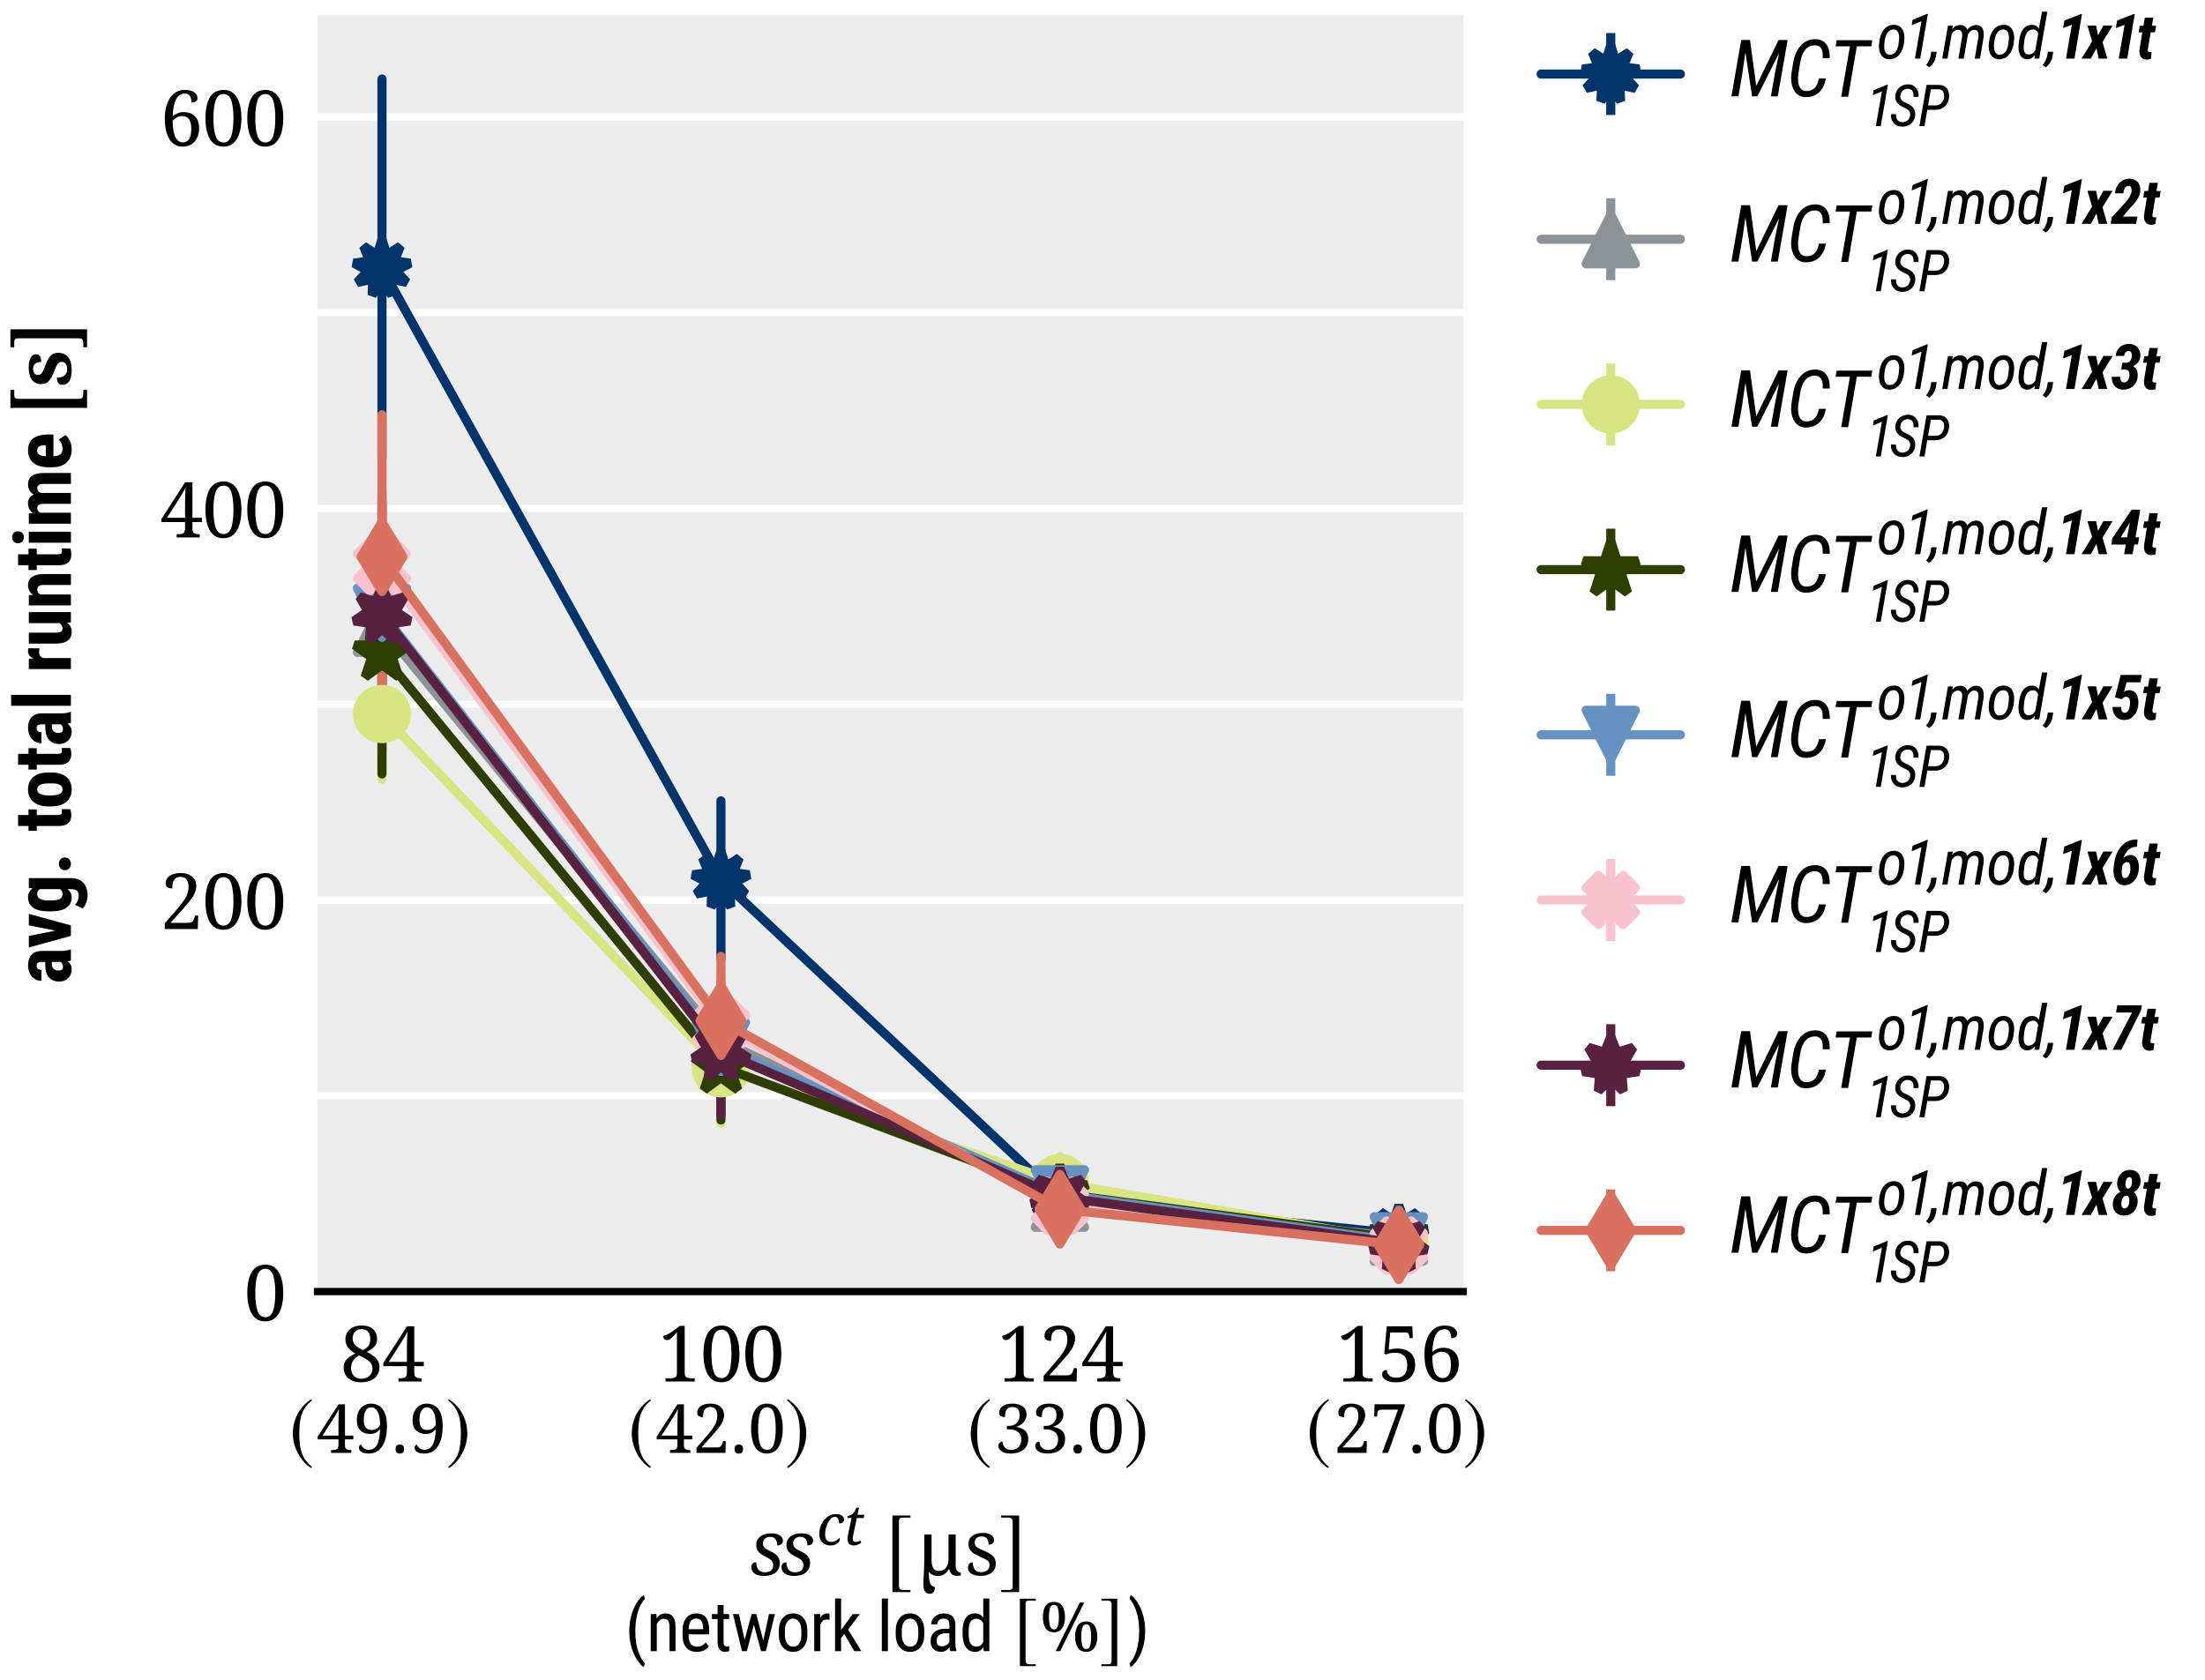 <?xml version="1.0" encoding="utf-8" standalone="no"?>
<!DOCTYPE svg PUBLIC "-//W3C//DTD SVG 1.1//EN"
  "http://www.w3.org/Graphics/SVG/1.1/DTD/svg11.dtd">
<svg xmlns:xlink="http://www.w3.org/1999/xlink" width="242.151pt" height="184.503pt" viewBox="0 0 242.151 184.503" xmlns="http://www.w3.org/2000/svg" version="1.1">
 <defs>
  <style type="text/css">*{stroke-linejoin: round; stroke-linecap: butt}</style>
 </defs>
 <g id="figure_1">
  <g id="patch_1">
   <path d="M 0 184.503 
L 242.151 184.503 
L 242.151 0 
L 0 0 
z
" style="fill: #ffffff"/>
  </g>
  <g id="axes_1">
   <g id="patch_2">
    <path d="M 34.876 141.856 
L 160.693 141.856 
L 160.693 1.672 
L 34.876 1.672 
z
" style="fill: #ececec"/>
   </g>
   <g id="matplotlib.axis_1">
    <g id="xtick_1">
     <g id="text_1">
      <!-- $84$ -->
      <g transform="translate(37.352 151.736) scale(0.09 -0.09)">
       <defs>
        <path id="NotoSerif-Regular-38" d="M 1747 -64 
C 2214 -64 2592 52 2867 277 
C 3142 504 3283 826 3283 1233 
C 3283 1511 3187 1749 2989 1949 
C 2790 2150 2534 2324 2221 2472 
C 2483 2601 2688 2743 2848 2904 
C 3008 3059 3085 3278 3085 3562 
C 3085 3885 2976 4150 2752 4363 
C 2534 4569 2227 4672 1824 4672 
C 1498 4672 1229 4620 1024 4504 
C 826 4401 678 4253 582 4078 
C 486 3904 442 3717 442 3517 
C 442 3246 518 3014 672 2826 
C 826 2639 1024 2471 1267 2336 
C 1082 2246 922 2149 768 2046 
C 627 1943 506 1820 422 1677 
C 339 1536 294 1361 294 1155 
C 294 929 346 730 461 543 
C 563 355 730 206 947 103 
C 1158 -13 1427 -64 1747 -64 
z
M 1907 2622 
C 1619 2757 1408 2893 1261 3034 
C 1114 3176 1043 3363 1043 3595 
C 1043 3821 1107 4002 1235 4150 
C 1363 4298 1549 4369 1786 4369 
C 1965 4369 2106 4330 2214 4253 
C 2323 4176 2400 4079 2445 3956 
C 2490 3834 2515 3711 2515 3576 
C 2515 3350 2470 3170 2394 3021 
C 2304 2873 2144 2744 1907 2622 
z
M 1779 232 
C 1491 232 1280 316 1133 477 
C 986 645 915 865 915 1129 
C 915 1368 973 1581 1094 1756 
C 1216 1930 1376 2072 1574 2181 
C 1990 2001 2278 1827 2445 1664 
C 2618 1503 2701 1310 2701 1091 
C 2701 839 2618 632 2445 477 
C 2278 309 2054 232 1779 232 
z
" transform="scale(0.016)"/>
        <path id="NotoSerif-Regular-34" d="M 1376 0 
L 3302 0 
L 3302 271 
L 3219 271 
C 3072 271 2950 297 2848 349 
C 2746 408 2694 539 2694 742 
L 2694 1280 
L 3488 1280 
L 3488 1641 
L 2694 1641 
L 2694 4608 
L 2086 4608 
L 109 1544 
L 109 1280 
L 2080 1280 
L 2080 742 
C 2080 539 2029 408 1926 349 
C 1824 297 1702 271 1555 271 
L 1376 271 
L 1376 0 
z
M 570 1641 
L 1549 3169 
C 1587 3227 1632 3304 1690 3400 
C 1747 3491 1805 3586 1862 3683 
C 1920 3785 1978 3882 2022 3966 
C 2067 4049 2106 4113 2125 4158 
C 2118 4024 2106 3882 2099 3722 
C 2093 3561 2086 3407 2086 3247 
C 2080 3092 2080 2951 2080 2829 
L 2080 1641 
L 570 1641 
z
" transform="scale(0.016)"/>
       </defs>
       <use xlink:href="#NotoSerif-Regular-38" transform="scale(0.914)"/>
       <use xlink:href="#NotoSerif-Regular-34" transform="translate(51.074 0) scale(0.914)"/>
      </g>
      <!-- {\scalefont{.88}$(49.9)$} -->
      <g transform="translate(31.764 159.573) scale(0.09 -0.09)">
       <defs>
        <path id="txsys-b9" d="M 1888 4589 
C 960 3987 307 2950 307 1645 
C 307 454 986 -749 1869 -1293 
L 1946 -1190 
C 1101 -525 858 250 858 1664 
C 858 3085 1120 3821 1946 4486 
L 1888 4589 
z
" transform="scale(0.016)"/>
        <path id="NotoSerif-Regular-39" d="M 1453 -64 
C 1766 -64 2029 7 2253 149 
C 2470 284 2650 478 2790 716 
C 2925 954 3027 1231 3091 1541 
C 3155 1844 3187 2166 3187 2507 
C 3187 3016 3123 3429 2995 3745 
C 2867 4060 2688 4298 2470 4446 
C 2240 4595 1984 4672 1696 4672 
C 1408 4672 1165 4608 960 4467 
C 755 4339 602 4146 486 3915 
C 384 3671 326 3402 326 3094 
C 326 2664 442 2337 678 2119 
C 915 1901 1216 1792 1587 1792 
C 1811 1792 2003 1837 2157 1927 
C 2310 2018 2432 2121 2528 2231 
C 2509 1575 2413 1089 2240 771 
C 2074 453 1811 291 1459 291 
C 1261 291 1101 342 986 446 
C 864 551 774 668 717 804 
C 672 785 627 752 589 693 
C 544 642 525 577 525 494 
C 525 402 550 318 602 227 
C 659 150 755 79 890 20 
C 1024 -38 1216 -64 1453 -64 
z
M 1728 2173 
C 1478 2173 1293 2249 1171 2403 
C 1050 2556 986 2807 986 3158 
C 986 3536 1050 3824 1178 4016 
C 1299 4222 1472 4317 1696 4317 
C 1946 4317 2144 4190 2291 3934 
C 2445 3677 2528 3261 2534 2691 
C 2477 2556 2381 2435 2246 2326 
C 2112 2224 1939 2173 1728 2173 
z
" transform="scale(0.016)"/>
        <path id="NotoMathMI-93" d="M 717 -64 
C 813 -64 896 -39 973 19 
C 1050 76 1082 185 1082 326 
C 1082 473 1050 582 973 633 
C 896 691 813 716 717 716 
C 621 716 538 691 461 633 
C 390 582 358 473 358 326 
C 358 185 390 76 461 19 
C 538 -39 621 -64 717 -64 
z
" transform="scale(0.016)"/>
        <path id="txsys-ba" d="M 243 4589 
L 186 4486 
C 1011 3821 1274 3085 1274 1664 
C 1274 250 1030 -525 186 -1190 
L 262 -1293 
C 1146 -749 1824 454 1824 1645 
C 1824 2950 1171 3987 243 4589 
z
" transform="scale(0.016)"/>
       </defs>
       <use xlink:href="#txsys-b9" transform="scale(0.893)"/>
       <use xlink:href="#NotoSerif-Regular-34" transform="translate(33.323 0) scale(0.804)"/>
       <use xlink:href="#NotoSerif-Regular-39" transform="translate(78.268 0) scale(0.804)"/>
       <use xlink:href="#NotoMathMI-93" transform="translate(124.643 0) scale(0.893)"/>
       <use xlink:href="#NotoSerif-Regular-39" transform="translate(146.263 0) scale(0.804)"/>
       <use xlink:href="#txsys-ba" transform="translate(191.209 0) scale(0.893)"/>
      </g>
     </g>
    </g>
    <g id="xtick_2">
     <g id="text_2">
      <!-- $100$ -->
      <g transform="translate(72.277 151.736) scale(0.09 -0.09)">
       <defs>
        <path id="NotoSerif-Regular-31" d="M 614 0 
L 3053 0 
L 3053 271 
L 2739 271 
C 2592 271 2470 297 2368 348 
C 2266 406 2214 536 2214 736 
L 2214 4640 
L 1805 4640 
L 1357 4303 
C 1146 4142 973 4031 832 3960 
C 685 3888 550 3837 422 3805 
C 422 3701 454 3618 512 3553 
C 570 3489 646 3456 742 3456 
C 870 3456 998 3521 1126 3644 
C 1261 3767 1408 3928 1568 4129 
L 1568 736 
C 1568 536 1517 406 1414 348 
C 1312 297 1190 271 1043 271 
L 614 271 
L 614 0 
z
" transform="scale(0.016)"/>
        <path id="NotoSerif-Regular-30" d="M 1792 -64 
C 2131 -64 2406 32 2624 232 
C 2848 432 3014 710 3123 1058 
C 3232 1419 3290 1833 3290 2310 
C 3290 2787 3238 3201 3123 3562 
C 3021 3910 2854 4189 2630 4382 
C 2406 4575 2131 4672 1798 4672 
C 1446 4672 1158 4575 934 4382 
C 710 4189 550 3917 448 3562 
C 339 3207 288 2794 288 2317 
C 288 1840 339 1419 448 1065 
C 550 710 710 432 934 232 
C 1158 32 1440 -64 1792 -64 
z
M 1792 284 
C 1478 284 1261 464 1139 820 
C 1018 1174 954 1671 954 2310 
C 954 2950 1018 3446 1139 3794 
C 1267 4150 1485 4324 1798 4324 
C 2106 4324 2317 4150 2445 3794 
C 2560 3446 2624 2950 2624 2310 
C 2624 1671 2560 1174 2445 820 
C 2317 464 2106 284 1792 284 
z
" transform="scale(0.016)"/>
       </defs>
       <use xlink:href="#NotoSerif-Regular-31" transform="scale(0.914)"/>
       <use xlink:href="#NotoSerif-Regular-30" transform="translate(51.074 0) scale(0.914)"/>
       <use xlink:href="#NotoSerif-Regular-30" transform="translate(102.149 0) scale(0.914)"/>
      </g>
      <!-- {\scalefont{.88}$(42.0)$} -->
      <g transform="translate(68.988 159.573) scale(0.09 -0.09)">
       <defs>
        <path id="NotoSerif-Regular-32" d="M 390 0 
L 3142 0 
L 3174 1116 
L 2906 1116 
L 2880 1000 
C 2848 878 2803 761 2733 664 
C 2662 567 2534 516 2342 516 
L 864 516 
L 1946 1723 
C 2285 2097 2547 2426 2733 2710 
C 2918 3000 3014 3291 3014 3594 
C 3014 3923 2899 4182 2669 4375 
C 2438 4575 2118 4672 1715 4672 
C 1299 4672 986 4588 781 4427 
C 563 4266 461 4060 461 3807 
C 461 3646 512 3536 621 3472 
C 730 3420 858 3388 1011 3388 
C 1011 3562 1030 3717 1062 3859 
C 1101 4008 1171 4124 1274 4214 
C 1376 4305 1523 4350 1715 4350 
C 1939 4350 2106 4272 2214 4124 
C 2317 3976 2368 3775 2368 3530 
C 2368 3330 2342 3143 2278 2969 
C 2227 2794 2131 2607 1997 2413 
C 1862 2214 1683 1981 1459 1716 
L 390 471 
L 390 0 
z
" transform="scale(0.016)"/>
       </defs>
       <use xlink:href="#txsys-b9" transform="scale(0.893)"/>
       <use xlink:href="#NotoSerif-Regular-34" transform="translate(33.323 0) scale(0.804)"/>
       <use xlink:href="#NotoSerif-Regular-32" transform="translate(78.268 0) scale(0.804)"/>
       <use xlink:href="#NotoMathMI-93" transform="translate(124.643 0) scale(0.893)"/>
       <use xlink:href="#NotoSerif-Regular-30" transform="translate(146.263 0) scale(0.804)"/>
       <use xlink:href="#txsys-ba" transform="translate(191.209 0) scale(0.893)"/>
      </g>
     </g>
    </g>
    <g id="xtick_3">
     <g id="text_3">
      <!-- $124$ -->
      <g transform="translate(109.501 151.736) scale(0.09 -0.09)">
       <use xlink:href="#NotoSerif-Regular-31" transform="scale(0.914)"/>
       <use xlink:href="#NotoSerif-Regular-32" transform="translate(51.074 0) scale(0.914)"/>
       <use xlink:href="#NotoSerif-Regular-34" transform="translate(102.149 0) scale(0.914)"/>
      </g>
      <!-- {\scalefont{.88}$(33.0)$} -->
      <g transform="translate(106.212 159.573) scale(0.09 -0.09)">
       <defs>
        <path id="NotoSerif-Regular-33" d="M 1581 -64 
C 1766 -64 1952 -39 2138 6 
C 2330 53 2509 130 2669 234 
C 2829 344 2963 487 3059 662 
C 3155 843 3206 1063 3206 1322 
C 3206 1536 3168 1718 3091 1854 
C 3014 1997 2918 2113 2790 2198 
C 2675 2282 2541 2346 2406 2386 
C 2272 2431 2144 2457 2022 2470 
C 2221 2515 2394 2597 2547 2707 
C 2701 2823 2822 2964 2912 3118 
C 3002 3285 3046 3458 3046 3651 
C 3046 3979 2925 4229 2675 4402 
C 2432 4582 2106 4672 1702 4672 
C 1286 4672 973 4588 768 4428 
C 550 4268 448 4062 448 3811 
C 448 3651 499 3541 608 3478 
C 717 3426 845 3394 998 3394 
C 998 3567 1018 3721 1050 3863 
C 1088 4010 1158 4125 1261 4215 
C 1363 4305 1510 4350 1702 4350 
C 1952 4350 2125 4279 2227 4144 
C 2336 4004 2387 3805 2387 3554 
C 2387 3355 2342 3176 2253 3028 
C 2163 2880 2042 2765 1894 2681 
C 1741 2598 1568 2560 1382 2560 
L 1178 2560 
L 1178 2231 
L 1382 2231 
C 1741 2231 2022 2146 2227 1984 
C 2438 1822 2541 1602 2541 1329 
C 2541 1069 2496 862 2406 712 
C 2317 563 2202 452 2061 388 
C 1914 316 1760 284 1587 284 
C 1325 284 1126 361 986 504 
C 845 660 774 842 774 1069 
C 653 1069 557 1030 486 959 
C 410 887 371 784 371 654 
C 371 466 467 299 659 156 
C 851 6 1158 -64 1581 -64 
z
" transform="scale(0.016)"/>
       </defs>
       <use xlink:href="#txsys-b9" transform="scale(0.893)"/>
       <use xlink:href="#NotoSerif-Regular-33" transform="translate(33.323 0) scale(0.804)"/>
       <use xlink:href="#NotoSerif-Regular-33" transform="translate(78.268 0) scale(0.804)"/>
       <use xlink:href="#NotoMathMI-93" transform="translate(124.643 0) scale(0.893)"/>
       <use xlink:href="#NotoSerif-Regular-30" transform="translate(146.263 0) scale(0.804)"/>
       <use xlink:href="#txsys-ba" transform="translate(191.209 0) scale(0.893)"/>
      </g>
     </g>
    </g>
    <g id="xtick_4">
     <g id="text_4">
      <!-- $156$ -->
      <g transform="translate(146.725 151.736) scale(0.09 -0.09)">
       <defs>
        <path id="NotoSerif-Regular-35" d="M 1562 -64 
C 1888 -64 2170 0 2400 115 
C 2630 243 2803 411 2931 629 
C 3046 853 3110 1109 3110 1399 
C 3110 1700 3046 1950 2918 2155 
C 2790 2348 2618 2502 2394 2605 
C 2176 2700 1926 2752 1651 2752 
C 1466 2752 1306 2739 1184 2720 
C 1062 2694 966 2668 902 2649 
L 1024 4092 
L 2266 4092 
C 2400 4092 2490 4072 2534 4026 
C 2573 3981 2598 3916 2611 3824 
L 2637 3628 
L 2906 3628 
L 2874 4608 
L 736 4608 
L 531 2301 
L 685 2256 
C 768 2288 864 2320 973 2352 
C 1082 2385 1248 2397 1472 2397 
C 1766 2397 2003 2315 2176 2154 
C 2355 1988 2445 1737 2445 1399 
C 2445 1130 2406 918 2330 758 
C 2246 598 2138 489 1997 418 
C 1862 348 1702 316 1530 316 
C 1267 316 1075 380 947 502 
C 819 623 755 777 755 963 
C 621 963 518 931 448 860 
C 384 797 352 706 352 584 
C 352 488 384 391 461 296 
C 525 192 653 109 826 39 
C 998 -32 1248 -64 1562 -64 
z
" transform="scale(0.016)"/>
        <path id="NotoSerif-Regular-36" d="M 1875 -64 
C 2163 -64 2413 0 2618 130 
C 2822 266 2982 448 3085 682 
C 3200 915 3251 1181 3251 1487 
C 3251 1901 3136 2226 2906 2466 
C 2669 2699 2355 2816 1965 2816 
C 1754 2816 1574 2784 1434 2713 
C 1280 2642 1158 2565 1050 2481 
C 1069 3101 1165 3569 1331 3889 
C 1498 4202 1741 4363 2061 4363 
C 2266 4363 2413 4293 2496 4145 
C 2579 3998 2624 3826 2624 3615 
C 2950 3615 3117 3743 3117 3999 
C 3117 4172 3027 4332 2854 4467 
C 2682 4601 2413 4672 2061 4672 
C 1779 4672 1536 4608 1318 4479 
C 1114 4356 934 4182 800 3962 
C 666 3736 563 3485 493 3201 
C 422 2924 390 2626 390 2323 
C 390 1756 454 1297 589 942 
C 717 594 896 335 1114 181 
C 1344 13 1594 -64 1875 -64 
z
M 1894 290 
C 1638 290 1434 433 1280 712 
C 1133 992 1050 1461 1043 2110 
C 1126 2202 1242 2286 1382 2364 
C 1517 2449 1670 2487 1837 2487 
C 2086 2487 2272 2403 2406 2234 
C 2534 2065 2598 1792 2598 1421 
C 2598 1025 2534 739 2419 556 
C 2291 381 2118 290 1894 290 
z
" transform="scale(0.016)"/>
       </defs>
       <use xlink:href="#NotoSerif-Regular-31" transform="scale(0.914)"/>
       <use xlink:href="#NotoSerif-Regular-35" transform="translate(51.074 0) scale(0.914)"/>
       <use xlink:href="#NotoSerif-Regular-36" transform="translate(102.149 0) scale(0.914)"/>
      </g>
      <!-- {\scalefont{.88}$(27.0)$} -->
      <g transform="translate(143.436 159.573) scale(0.09 -0.09)">
       <defs>
        <path id="NotoSerif-Regular-37" d="M 1126 0 
L 1696 0 
L 3270 4425 
L 3270 4612 
L 410 4612 
L 378 3444 
L 646 3444 
L 672 3766 
C 691 3986 819 4096 1043 4096 
L 2637 4096 
L 1126 0 
z
" transform="scale(0.016)"/>
       </defs>
       <use xlink:href="#txsys-b9" transform="scale(0.893)"/>
       <use xlink:href="#NotoSerif-Regular-32" transform="translate(33.323 0) scale(0.804)"/>
       <use xlink:href="#NotoSerif-Regular-37" transform="translate(78.268 0) scale(0.804)"/>
       <use xlink:href="#NotoMathMI-93" transform="translate(124.643 0) scale(0.893)"/>
       <use xlink:href="#NotoSerif-Regular-30" transform="translate(146.263 0) scale(0.804)"/>
       <use xlink:href="#txsys-ba" transform="translate(191.209 0) scale(0.893)"/>
      </g>
     </g>
    </g>
    <g id="text_5">
     <!-- $\sgct\;[\unit{\micro\second}]$ -->
     <g transform="translate(82.304 172.997) scale(0.09 -0.09)">
      <defs>
       <path id="NotoMathMI-41" d="M 1094 -64 
C 1466 -64 1754 20 1971 200 
C 2176 379 2285 609 2285 892 
C 2285 1116 2227 1290 2099 1431 
C 1978 1571 1805 1688 1594 1784 
C 1389 1873 1242 1963 1152 2046 
C 1056 2136 1011 2245 1011 2380 
C 1011 2521 1062 2643 1158 2733 
C 1254 2829 1395 2874 1568 2874 
C 1702 2874 1792 2848 1875 2778 
C 1946 2720 2010 2630 2042 2533 
C 2067 2437 2086 2329 2086 2233 
C 2221 2233 2317 2265 2394 2322 
C 2477 2380 2515 2469 2515 2591 
C 2515 2681 2490 2765 2419 2854 
C 2362 2944 2266 3008 2131 3059 
C 1997 3110 1830 3136 1619 3136 
C 1280 3136 1011 3059 806 2893 
C 602 2732 506 2527 506 2276 
C 506 2046 570 1866 698 1738 
C 826 1597 992 1482 1203 1385 
C 1414 1289 1562 1193 1651 1097 
C 1741 1001 1786 885 1786 750 
C 1786 571 1728 436 1619 346 
C 1510 256 1357 212 1165 212 
C 1005 212 877 244 781 313 
C 685 383 608 478 570 593 
C 531 708 506 828 506 962 
C 461 962 410 962 352 943 
C 294 918 237 879 205 828 
C 160 777 141 693 141 590 
C 141 385 230 225 403 109 
C 576 -6 806 -64 1094 -64 
z
" transform="scale(0.016)"/>
       <path id="NotoSerif-Italic-63" d="M 1523 -64 
C 1779 -64 1990 -26 2150 52 
C 2310 135 2432 232 2509 335 
C 2592 451 2630 548 2630 645 
C 2630 722 2611 774 2566 806 
C 2477 696 2355 587 2208 490 
C 2061 393 1869 342 1645 342 
C 1414 342 1242 419 1120 574 
C 998 729 941 941 941 1219 
C 941 1354 960 1515 992 1689 
C 1024 1863 1075 2044 1139 2218 
C 1197 2399 1274 2566 1370 2708 
C 1459 2863 1562 2979 1677 3069 
C 1792 3166 1920 3211 2054 3211 
C 2227 3211 2349 3134 2432 2985 
C 2509 2837 2547 2656 2547 2450 
C 2733 2450 2874 2495 2970 2585 
C 3066 2676 3117 2779 3117 2901 
C 3117 3063 3040 3204 2893 3327 
C 2739 3456 2502 3520 2182 3520 
C 1869 3520 1600 3449 1357 3308 
C 1126 3166 922 2979 762 2753 
C 602 2527 480 2282 397 2025 
C 314 1760 275 1509 275 1270 
C 275 967 333 722 448 529 
C 557 329 710 181 896 84 
C 1088 -13 1299 -64 1523 -64 
z
" transform="scale(0.016)"/>
       <path id="NotoSerif-Italic-74" d="M 1171 -64 
C 1331 -64 1485 -39 1626 26 
C 1773 77 1907 155 2035 245 
L 1926 483 
C 1856 444 1779 412 1677 387 
C 1587 355 1491 342 1402 342 
C 1293 342 1210 368 1152 426 
C 1094 483 1062 573 1062 694 
C 1062 765 1069 848 1088 938 
C 1101 1041 1120 1136 1139 1246 
L 1530 3072 
L 2304 3072 
L 2381 3440 
L 1606 3440 
L 1773 4256 
L 1478 4256 
C 1350 3919 1203 3681 1030 3535 
C 858 3403 685 3330 499 3330 
L 442 3072 
L 928 3072 
L 538 1224 
C 518 1142 506 1051 493 949 
C 480 853 474 763 474 686 
C 474 186 704 -64 1171 -64 
z
" transform="scale(0.016)"/>
       <path id="txsys-bb" d="M 1914 -1120 
L 1363 -1120 
C 1152 -1120 1050 -1011 1050 -787 
L 1050 4038 
C 1050 4237 1133 4320 1338 4320 
L 1914 4320 
L 1914 4480 
L 563 4480 
L 563 -1280 
L 1914 -1280 
L 1914 -1120 
z
" transform="scale(0.016)"/>
       <path id="NotoMathRM-16" d="M 960 -1408 
C 1101 -1408 1203 -1362 1267 -1265 
C 1331 -1167 1363 -1044 1363 -902 
C 1222 -876 1120 -813 1056 -711 
C 992 -610 947 -470 934 -311 
C 909 -140 902 44 896 254 
C 973 151 1069 73 1184 20 
C 1299 -40 1440 -64 1600 -64 
C 1805 -64 1965 -13 2086 82 
C 2214 178 2317 299 2406 452 
L 2432 452 
C 2502 116 2682 -51 2989 -51 
L 3302 -51 
L 3302 192 
L 3283 192 
C 3194 192 3117 230 3040 320 
C 2957 405 2918 527 2918 694 
L 2918 3051 
L 2381 3051 
L 2381 1225 
C 2381 946 2317 725 2189 553 
C 2067 388 1894 306 1683 306 
C 1459 306 1312 388 1229 534 
C 1146 693 1107 890 1107 1137 
L 1107 3051 
L 563 3051 
L 563 1262 
C 557 783 544 394 525 87 
C 506 -226 493 -494 493 -724 
C 493 -980 544 -1165 640 -1261 
C 736 -1357 838 -1408 960 -1408 
z
" transform="scale(0.016)"/>
       <path id="NotoSerif-Regular-73" d="M 1344 -64 
C 1722 -64 2029 19 2259 193 
C 2490 362 2605 614 2605 950 
C 2605 1130 2573 1285 2509 1409 
C 2438 1531 2336 1641 2195 1737 
C 2054 1834 1869 1925 1645 2022 
C 1357 2138 1152 2241 1037 2325 
C 909 2416 851 2545 851 2707 
C 851 2855 896 2985 992 3075 
C 1088 3178 1242 3223 1459 3223 
C 1645 3223 1786 3165 1875 3043 
C 1965 2920 2010 2752 2010 2539 
C 2157 2539 2272 2571 2355 2649 
C 2432 2713 2470 2810 2470 2926 
C 2470 3088 2394 3230 2234 3346 
C 2074 3462 1843 3520 1536 3520 
C 1171 3520 883 3443 666 3281 
C 442 3126 333 2900 333 2609 
C 333 2422 371 2274 435 2144 
C 512 2028 614 1918 755 1821 
C 902 1731 1082 1634 1299 1537 
C 1510 1446 1670 1369 1779 1304 
C 1894 1233 1971 1169 2022 1098 
C 2061 1026 2086 942 2086 833 
C 2086 659 2022 516 1907 413 
C 1779 297 1606 245 1382 245 
C 1120 245 941 322 845 491 
C 742 646 691 839 691 1066 
C 640 1066 582 1053 525 1027 
C 461 1001 403 956 358 892 
C 314 827 288 736 288 620 
C 288 394 384 227 576 110 
C 768 -6 1024 -64 1344 -64 
z
" transform="scale(0.016)"/>
       <path id="txsys-bc" d="M 218 -1120 
L 218 -1280 
L 1568 -1280 
L 1568 4480 
L 218 4480 
L 218 4320 
L 768 4320 
C 979 4320 1082 4211 1082 3987 
L 1082 -839 
C 1082 -1037 992 -1120 794 -1120 
L 218 -1120 
z
" transform="scale(0.016)"/>
      </defs>
      <use xlink:href="#NotoMathMI-41" transform="scale(1.015)"/>
      <use xlink:href="#NotoMathMI-41" transform="translate(36.868 0) scale(1.015)"/>
      <use xlink:href="#NotoSerif-Italic-63" transform="translate(82.225 36.851) scale(0.667)"/>
      <use xlink:href="#NotoSerif-Italic-74" transform="translate(114.706 36.851) scale(0.667)"/>
      <use xlink:href="#txsys-bb" transform="translate(165.349 0) scale(1.015)"/>
      <use xlink:href="#NotoMathRM-16" transform="translate(204.231 0) scale(1.015)"/>
      <use xlink:href="#NotoSerif-Regular-73" transform="translate(262.401 0) scale(0.914)"/>
      <use xlink:href="#txsys-bc" transform="translate(303.608 0) scale(1.015)"/>
     </g>
     <!-- {\scalefont{.88}(network load $[\unit{\percent}]$)} -->
     <g transform="translate(68.623 181.351) scale(0.09 -0.09)">
      <defs>
       <path id="RobotoCondensed-Regular-28" d="M 403 1857 
C 403 809 653 -84 1146 -835 
C 1344 -1131 1536 -1343 1728 -1471 
L 1837 -1118 
C 1613 -887 1427 -559 1267 -135 
C 1056 430 954 1079 954 1818 
L 960 2069 
C 973 2660 1062 3199 1222 3687 
C 1382 4169 1587 4535 1837 4773 
L 1728 5152 
C 1581 5049 1421 4889 1254 4670 
C 979 4304 774 3887 627 3405 
C 480 2923 403 2403 403 1857 
z
" transform="scale(0.016)"/>
       <path id="RobotoCondensed-Regular-6e" d="M 934 3392 
L 410 3392 
L 410 0 
L 966 0 
L 966 2467 
C 1037 2615 1126 2730 1235 2827 
C 1344 2917 1466 2962 1600 2962 
C 1779 2962 1914 2904 2003 2795 
C 2086 2685 2131 2493 2131 2229 
L 2131 0 
L 2682 0 
L 2682 2255 
C 2675 3058 2368 3456 1773 3456 
C 1434 3456 1158 3315 947 3026 
L 934 3392 
z
" transform="scale(0.016)"/>
       <path id="RobotoCondensed-Regular-65" d="M 1619 -64 
C 2112 -64 2477 103 2720 443 
L 2432 799 
C 2323 663 2202 566 2080 509 
C 1958 443 1811 411 1651 411 
C 1395 411 1197 496 1062 664 
C 928 825 858 1090 858 1459 
L 858 1536 
L 2746 1536 
L 2746 1901 
C 2739 2432 2643 2829 2451 3078 
C 2253 3328 1958 3456 1562 3456 
C 1165 3456 858 3315 640 3026 
C 416 2737 307 2345 307 1837 
L 307 1426 
C 314 938 429 565 653 315 
C 877 64 1197 -64 1619 -64 
z
M 1562 2981 
C 1766 2981 1920 2911 2022 2776 
C 2125 2636 2182 2407 2195 2087 
L 2195 2011 
L 864 2011 
C 877 2343 941 2586 1050 2745 
C 1158 2905 1331 2981 1562 2981 
z
" transform="scale(0.016)"/>
       <path id="RobotoCondensed-Regular-74" d="M 1139 4224 
L 589 4224 
L 589 3392 
L 70 3392 
L 70 2942 
L 589 2942 
L 589 835 
C 589 546 646 328 762 173 
C 877 13 1043 -64 1261 -64 
C 1395 -64 1523 -45 1645 0 
L 1651 469 
C 1574 443 1498 430 1427 430 
C 1318 430 1248 469 1203 540 
C 1158 610 1139 707 1139 842 
L 1139 2942 
L 1645 2942 
L 1645 3392 
L 1139 3392 
L 1139 4224 
z
" transform="scale(0.016)"/>
       <path id="RobotoCondensed-Regular-77" d="M 2931 976 
L 2291 3392 
L 1856 3392 
L 1222 1034 
L 698 3392 
L 154 3392 
L 979 0 
L 1421 0 
L 2067 2428 
L 2726 0 
L 3168 0 
L 3994 3392 
L 3450 3392 
L 2931 976 
z
" transform="scale(0.016)"/>
       <path id="RobotoCondensed-Regular-6f" d="M 294 1857 
L 294 1484 
C 301 1009 429 630 666 353 
C 902 77 1216 -64 1606 -64 
C 2003 -64 2323 77 2560 366 
C 2797 655 2912 1041 2912 1535 
L 2912 1889 
C 2906 2371 2784 2756 2547 3039 
C 2310 3315 1990 3456 1600 3456 
C 1210 3456 890 3315 653 3026 
C 416 2737 294 2351 294 1857 
z
M 851 1535 
L 851 1857 
C 851 2203 922 2480 1056 2679 
C 1190 2878 1376 2981 1600 2981 
C 1830 2981 2016 2878 2157 2679 
C 2291 2480 2362 2203 2362 1857 
L 2362 1471 
C 2342 764 2093 411 1606 411 
C 1376 411 1190 514 1056 713 
C 922 912 851 1182 851 1535 
z
" transform="scale(0.016)"/>
       <path id="RobotoCondensed-Regular-72" d="M 1811 2871 
L 1805 3411 
C 1747 3443 1677 3456 1587 3456 
C 1318 3456 1107 3321 960 3051 
L 947 3392 
L 410 3392 
L 410 0 
L 966 0 
L 966 2428 
C 1082 2743 1280 2897 1562 2897 
C 1651 2891 1734 2883 1811 2871 
z
" transform="scale(0.016)"/>
       <path id="RobotoCondensed-Regular-6b" d="M 1261 1555 
L 2182 0 
L 2822 0 
L 1606 1979 
L 2682 3392 
L 2022 3392 
L 966 1934 
L 966 4818 
L 416 4818 
L 416 0 
L 966 0 
L 966 1214 
L 1261 1555 
z
" transform="scale(0.016)"/>
       <path id="RobotoCondensed-Regular-6c" d="M 1011 0 
L 1011 4818 
L 454 4818 
L 454 0 
L 1011 0 
z
" transform="scale(0.016)"/>
       <path id="RobotoCondensed-Regular-61" d="M 2150 0 
L 2726 0 
L 2726 51 
C 2656 244 2624 469 2624 732 
L 2624 2441 
C 2618 2775 2528 3026 2349 3199 
C 2163 3373 1901 3456 1555 3456 
C 1344 3456 1152 3411 979 3321 
C 806 3231 666 3109 563 2954 
C 461 2794 410 2626 410 2453 
L 966 2453 
C 966 2601 1018 2730 1126 2833 
C 1229 2929 1363 2981 1530 2981 
C 1715 2981 1850 2936 1939 2851 
C 2029 2760 2074 2612 2074 2410 
L 2074 2048 
L 1664 2048 
C 1261 2048 941 1946 710 1746 
C 474 1547 358 1271 358 925 
C 358 610 442 373 614 199 
C 787 26 1024 -64 1331 -64 
C 1632 -64 1882 80 2080 372 
C 2093 198 2118 71 2150 0 
z
M 1414 443 
C 1229 443 1101 488 1024 572 
C 947 655 909 797 909 989 
C 909 1194 986 1354 1139 1470 
C 1286 1579 1498 1637 1760 1637 
L 2074 1637 
L 2074 835 
C 2016 726 1926 630 1805 559 
C 1683 482 1549 443 1414 443 
z
" transform="scale(0.016)"/>
       <path id="RobotoCondensed-Regular-64" d="M 294 1850 
L 294 1503 
C 301 1009 403 623 602 347 
C 800 71 1075 -64 1427 -64 
C 1766 -64 2022 80 2202 366 
L 2234 0 
L 2739 0 
L 2739 4818 
L 2182 4818 
L 2182 3065 
C 2003 3328 1754 3456 1427 3456 
C 1062 3456 787 3321 589 3045 
C 390 2769 294 2371 294 1850 
z
M 851 1535 
L 851 1876 
C 851 2242 909 2518 1024 2698 
C 1133 2872 1318 2962 1574 2962 
C 1837 2962 2042 2827 2182 2557 
L 2182 842 
C 2048 565 1843 424 1568 424 
C 1318 424 1133 514 1024 694 
C 909 874 851 1156 851 1535 
z
" transform="scale(0.016)"/>
       <path id="NotoSerif-Regular-25" d="M 1338 1792 
C 1690 1792 1958 1922 2125 2194 
C 2304 2454 2387 2804 2387 3239 
C 2387 3673 2304 4023 2125 4283 
C 1958 4542 1696 4672 1344 4672 
C 973 4672 704 4542 538 4283 
C 371 4023 288 3673 288 3239 
C 288 2804 371 2454 538 2194 
C 704 1922 973 1792 1338 1792 
z
M 1504 0 
L 1926 0 
L 4205 4608 
L 3789 4608 
L 1504 0 
z
M 1338 2057 
C 1165 2057 1043 2161 973 2368 
C 902 2576 864 2869 864 3239 
C 864 3609 902 3894 973 4096 
C 1043 4297 1171 4401 1344 4401 
C 1517 4401 1638 4297 1702 4096 
C 1773 3894 1805 3609 1805 3239 
C 1805 2869 1773 2576 1702 2368 
C 1632 2161 1510 2057 1338 2057 
z
M 4397 -64 
C 4749 -64 5018 65 5184 338 
C 5363 597 5446 947 5446 1382 
C 5446 1817 5363 2168 5184 2427 
C 5018 2686 4755 2816 4403 2816 
C 4032 2816 3763 2686 3597 2427 
C 3430 2168 3347 1817 3347 1382 
C 3347 947 3430 597 3597 338 
C 3763 65 4032 -64 4397 -64 
z
M 4397 200 
C 4224 200 4102 304 4032 511 
C 3962 720 3923 1012 3923 1382 
C 3923 1753 3962 2039 4032 2240 
C 4102 2441 4230 2545 4403 2545 
C 4576 2545 4698 2441 4762 2240 
C 4832 2039 4864 1753 4864 1382 
C 4864 1012 4832 720 4762 511 
C 4691 304 4570 200 4397 200 
z
" transform="scale(0.016)"/>
       <path id="RobotoCondensed-Regular-29" d="M 1600 1824 
C 1600 2807 1382 3668 941 4394 
C 730 4747 506 4998 275 5152 
L 166 4799 
C 352 4606 512 4336 659 3996 
C 922 3373 1050 2660 1050 1863 
L 1050 1747 
C 1043 1124 966 559 806 39 
C 646 -482 429 -867 166 -1118 
L 275 -1471 
C 518 -1311 755 -1041 979 -655 
C 1395 64 1600 893 1600 1824 
z
" transform="scale(0.016)"/>
      </defs>
      <use xlink:href="#RobotoCondensed-Regular-28" transform="scale(0.833)"/>
      <use xlink:href="#RobotoCondensed-Regular-6e" transform="translate(26.069 0) scale(0.833)"/>
      <use xlink:href="#RobotoCondensed-Regular-65" transform="translate(66.297 0) scale(0.833)"/>
      <use xlink:href="#RobotoCondensed-Regular-74" transform="translate(105.276 0) scale(0.833)"/>
      <use xlink:href="#RobotoCondensed-Regular-77" transform="translate(129.846 0) scale(0.833)"/>
      <use xlink:href="#RobotoCondensed-Regular-6f" transform="translate(183.9 0) scale(0.833)"/>
      <use xlink:href="#RobotoCondensed-Regular-72" transform="translate(225.627 0) scale(0.833)"/>
      <use xlink:href="#RobotoCondensed-Regular-6b" transform="translate(250.946 0) scale(0.833)"/>
      <use xlink:href="#RobotoCondensed-Regular-6c" transform="translate(307.499 0) scale(0.833)"/>
      <use xlink:href="#RobotoCondensed-Regular-6f" transform="translate(326.572 0) scale(0.833)"/>
      <use xlink:href="#RobotoCondensed-Regular-61" transform="translate(368.299 0) scale(0.833)"/>
      <use xlink:href="#RobotoCondensed-Regular-64" transform="translate(408.194 0) scale(0.833)"/>
      <use xlink:href="#txsys-bb" transform="translate(473.938 0) scale(0.893)"/>
      <use xlink:href="#NotoSerif-Regular-25" transform="translate(506.367 0) scale(0.804)"/>
      <use xlink:href="#txsys-bc" transform="translate(578.409 0) scale(0.893)"/>
      <use xlink:href="#RobotoCondensed-Regular-29" transform="translate(613.518 0) scale(0.833)"/>
     </g>
    </g>
   </g>
   <g id="matplotlib.axis_2">
    <g id="ytick_1">
     <g id="line2d_1">
      <path d="M 34.876 141.856 
L 160.693 141.856 
" clip-path="url(#pc4867af102)" style="fill: none; stroke: #ffffff; stroke-width: 0.8; stroke-linecap: round"/>
     </g>
     <g id="text_6">
      <!-- $0$ -->
      <g transform="translate(26.779 145.046) scale(0.09 -0.09)">
       <use xlink:href="#NotoSerif-Regular-30" transform="scale(0.914)"/>
      </g>
     </g>
    </g>
    <g id="ytick_2">
     <g id="line2d_2">
      <path d="M 34.876 98.847 
L 160.693 98.847 
" clip-path="url(#pc4867af102)" style="fill: none; stroke: #ffffff; stroke-width: 0.8; stroke-linecap: round"/>
     </g>
     <g id="text_7">
      <!-- $200$ -->
      <g transform="translate(17.586 102.037) scale(0.09 -0.09)">
       <use xlink:href="#NotoSerif-Regular-32" transform="scale(0.914)"/>
       <use xlink:href="#NotoSerif-Regular-30" transform="translate(51.074 0) scale(0.914)"/>
       <use xlink:href="#NotoSerif-Regular-30" transform="translate(102.149 0) scale(0.914)"/>
      </g>
     </g>
    </g>
    <g id="ytick_3">
     <g id="line2d_3">
      <path d="M 34.876 55.839 
L 160.693 55.839 
" clip-path="url(#pc4867af102)" style="fill: none; stroke: #ffffff; stroke-width: 0.8; stroke-linecap: round"/>
     </g>
     <g id="text_8">
      <!-- $400$ -->
      <g transform="translate(17.586 59.029) scale(0.09 -0.09)">
       <use xlink:href="#NotoSerif-Regular-34" transform="scale(0.914)"/>
       <use xlink:href="#NotoSerif-Regular-30" transform="translate(51.074 0) scale(0.914)"/>
       <use xlink:href="#NotoSerif-Regular-30" transform="translate(102.149 0) scale(0.914)"/>
      </g>
     </g>
    </g>
    <g id="ytick_4">
     <g id="line2d_4">
      <path d="M 34.876 12.83 
L 160.693 12.83 
" clip-path="url(#pc4867af102)" style="fill: none; stroke: #ffffff; stroke-width: 0.8; stroke-linecap: round"/>
     </g>
     <g id="text_9">
      <!-- $600$ -->
      <g transform="translate(17.586 16.02) scale(0.09 -0.09)">
       <use xlink:href="#NotoSerif-Regular-36" transform="scale(0.914)"/>
       <use xlink:href="#NotoSerif-Regular-30" transform="translate(51.074 0) scale(0.914)"/>
       <use xlink:href="#NotoSerif-Regular-30" transform="translate(102.149 0) scale(0.914)"/>
      </g>
     </g>
    </g>
    <g id="ytick_5">
     <g id="line2d_5">
      <path d="M 34.876 120.352 
L 160.693 120.352 
" clip-path="url(#pc4867af102)" style="fill: none; stroke: #ffffff; stroke-width: 0.8; stroke-linecap: round"/>
     </g>
    </g>
    <g id="ytick_6">
     <g id="line2d_6">
      <path d="M 34.876 77.343 
L 160.693 77.343 
" clip-path="url(#pc4867af102)" style="fill: none; stroke: #ffffff; stroke-width: 0.8; stroke-linecap: round"/>
     </g>
    </g>
    <g id="ytick_7">
     <g id="line2d_7">
      <path d="M 34.876 34.334 
L 160.693 34.334 
" clip-path="url(#pc4867af102)" style="fill: none; stroke: #ffffff; stroke-width: 0.8; stroke-linecap: round"/>
     </g>
    </g>
    <g id="text_10">
     <!-- {\bfseries\mathversion{bold}avg. total runtime $[\unit{\second}]$} -->
     <g transform="translate(7.786 108.113) rotate(-90) scale(0.09 -0.09)">
      <defs>
       <path id="RobotoCondensed-Bold-61" d="M 1926 0 
L 2816 0 
L 2816 51 
C 2739 218 2701 450 2694 739 
L 2694 2338 
C 2694 2698 2592 2974 2394 3167 
C 2189 3360 1901 3456 1530 3456 
C 1171 3456 877 3353 640 3153 
C 403 2948 288 2690 288 2374 
L 1171 2374 
C 1171 2633 1280 2762 1504 2762 
C 1600 2762 1677 2729 1734 2670 
C 1786 2605 1811 2494 1811 2338 
L 1811 2063 
L 1542 2063 
C 1114 2063 787 1966 563 1774 
C 339 1575 224 1300 224 948 
C 224 647 320 404 506 217 
C 691 32 928 -64 1210 -64 
C 1485 -64 1696 45 1856 263 
C 1875 141 1901 51 1926 0 
z
M 1408 636 
C 1210 636 1114 757 1114 1007 
C 1114 1165 1158 1300 1248 1395 
C 1331 1491 1453 1536 1600 1536 
L 1811 1536 
L 1811 834 
C 1779 776 1728 732 1658 694 
C 1587 655 1504 636 1408 636 
z
" transform="scale(0.016)"/>
       <path id="RobotoCondensed-Bold-76" d="M 1434 1253 
L 1005 3392 
L 77 3392 
L 1011 0 
L 1856 0 
L 2784 3392 
L 1862 3392 
L 1434 1253 
z
" transform="scale(0.016)"/>
       <path id="RobotoCondensed-Bold-67" d="M 218 1799 
L 218 1548 
C 224 1041 320 642 518 360 
C 717 77 992 -64 1350 -64 
C 1619 -64 1837 45 2010 270 
L 2010 -22 
C 2010 -235 1965 -391 1882 -489 
C 1792 -586 1651 -631 1453 -631 
C 1331 -631 1210 -605 1075 -547 
C 941 -494 832 -423 749 -331 
L 454 -946 
C 550 -1062 704 -1158 909 -1229 
C 1114 -1306 1306 -1344 1491 -1344 
C 1946 -1344 2291 -1229 2534 -996 
C 2778 -771 2899 -436 2899 -6 
L 2899 3392 
L 2099 3392 
L 2067 3090 
C 1901 3334 1664 3456 1357 3456 
C 992 3456 717 3321 518 3045 
C 320 2769 218 2358 218 1799 
z
M 1101 1580 
L 1101 1799 
C 1101 2120 1146 2351 1229 2499 
C 1312 2640 1440 2711 1613 2711 
C 1786 2711 1920 2643 2010 2499 
L 2010 874 
C 1920 739 1786 675 1606 675 
C 1434 675 1306 745 1222 893 
C 1139 1041 1101 1266 1101 1580 
z
" transform="scale(0.016)"/>
       <path id="RobotoCondensed-Bold-2e" d="M 397 482 
C 397 334 448 218 544 135 
C 640 45 762 0 909 0 
C 1056 0 1178 45 1274 135 
C 1370 218 1421 334 1421 482 
C 1421 629 1376 745 1280 835 
C 1184 925 1056 970 909 970 
C 755 970 634 925 538 835 
C 442 739 397 623 397 482 
z
" transform="scale(0.016)"/>
       <path id="RobotoCondensed-Bold-74" d="M 1350 4256 
L 467 4256 
L 467 3420 
L 77 3420 
L 77 2752 
L 467 2752 
L 467 956 
C 474 295 762 -32 1331 -32 
C 1504 -32 1670 -7 1818 51 
L 1824 744 
C 1766 725 1696 718 1613 718 
C 1510 718 1440 744 1408 795 
C 1370 847 1350 937 1350 1071 
L 1350 2752 
L 1805 2752 
L 1805 3420 
L 1350 3420 
L 1350 4256 
z
" transform="scale(0.016)"/>
       <path id="RobotoCondensed-Bold-6f" d="M 218 1805 
L 218 1593 
C 218 1073 339 662 582 373 
C 819 84 1158 -64 1594 -64 
C 2022 -64 2362 84 2598 373 
C 2835 662 2957 1066 2957 1587 
L 2957 1799 
C 2957 2319 2835 2724 2598 3019 
C 2355 3308 2016 3456 1587 3456 
C 1158 3456 819 3308 582 3019 
C 339 2724 218 2319 218 1805 
z
M 1107 1587 
L 1107 1805 
C 1107 2120 1152 2351 1235 2499 
C 1318 2647 1440 2717 1587 2717 
C 1741 2717 1862 2640 1946 2493 
C 2029 2345 2074 2114 2074 1805 
L 2074 1433 
C 2054 925 1894 675 1594 675 
C 1267 675 1107 976 1107 1587 
z
" transform="scale(0.016)"/>
       <path id="RobotoCondensed-Bold-6c" d="M 1248 0 
L 1248 4818 
L 365 4818 
L 365 0 
L 1248 0 
z
" transform="scale(0.016)"/>
       <path id="RobotoCondensed-Bold-72" d="M 1990 2537 
L 1997 3418 
C 1926 3443 1850 3456 1754 3456 
C 1510 3456 1318 3315 1178 3026 
L 1152 3392 
L 320 3392 
L 320 0 
L 1203 0 
L 1203 2242 
C 1286 2454 1453 2563 1696 2563 
L 1990 2537 
z
" transform="scale(0.016)"/>
       <path id="RobotoCondensed-Bold-75" d="M 1984 308 
L 2010 0 
L 2842 0 
L 2842 3392 
L 1952 3392 
L 1952 938 
C 1856 764 1709 675 1510 675 
C 1299 675 1190 842 1184 1171 
L 1184 3392 
L 301 3392 
L 301 1195 
C 301 784 384 469 544 257 
C 704 45 934 -64 1248 -64 
C 1555 -64 1798 58 1984 308 
z
" transform="scale(0.016)"/>
       <path id="RobotoCondensed-Bold-6e" d="M 1133 3392 
L 301 3392 
L 301 0 
L 1190 0 
L 1190 2467 
C 1274 2627 1402 2711 1562 2711 
C 1709 2711 1811 2666 1869 2583 
C 1926 2499 1952 2358 1952 2165 
L 1952 0 
L 2835 0 
L 2835 2229 
C 2816 3045 2522 3456 1939 3456 
C 1619 3456 1357 3321 1158 3058 
L 1133 3392 
z
" transform="scale(0.016)"/>
       <path id="RobotoCondensed-Bold-69" d="M 1248 0 
L 1248 3392 
L 365 3392 
L 365 0 
L 1248 0 
z
M 320 4267 
C 320 4132 365 4017 454 3927 
C 538 3837 659 3792 806 3792 
C 954 3792 1069 3837 1158 3927 
C 1242 4017 1286 4132 1286 4267 
C 1286 4402 1242 4518 1158 4608 
C 1069 4691 954 4736 806 4736 
C 659 4736 538 4691 454 4608 
C 365 4518 320 4402 320 4267 
z
" transform="scale(0.016)"/>
       <path id="RobotoCondensed-Bold-6d" d="M 1152 3392 
L 326 3392 
L 326 0 
L 1210 0 
L 1210 2467 
C 1299 2627 1421 2711 1574 2711 
C 1709 2711 1798 2666 1850 2583 
C 1901 2493 1926 2351 1926 2159 
L 1926 0 
L 2810 0 
L 2810 2300 
L 2803 2409 
C 2886 2608 3008 2711 3174 2711 
C 3302 2711 3392 2672 3450 2589 
C 3507 2505 3533 2364 3533 2165 
L 3533 0 
L 4416 0 
L 4416 2223 
C 4403 3045 4102 3456 3507 3456 
C 3142 3456 2867 3302 2675 3000 
C 2541 3302 2304 3456 1965 3456 
C 1638 3456 1376 3328 1178 3077 
L 1152 3392 
z
" transform="scale(0.016)"/>
       <path id="RobotoCondensed-Bold-65" d="M 1690 -64 
C 1933 -64 2157 -19 2362 77 
C 2566 173 2720 297 2829 444 
L 2483 980 
C 2285 778 2035 675 1741 675 
C 1542 675 1389 733 1293 850 
C 1197 967 1139 1155 1126 1408 
L 2886 1408 
L 2886 1843 
C 2880 2375 2771 2778 2560 3053 
C 2349 3322 2029 3456 1600 3456 
C 1158 3456 826 3308 595 3019 
C 358 2730 243 2313 243 1779 
L 243 1510 
C 243 1002 371 617 627 347 
C 883 71 1235 -64 1690 -64 
z
M 1133 2025 
C 1146 2266 1184 2444 1254 2552 
C 1325 2661 1434 2717 1594 2717 
C 1747 2717 1856 2667 1920 2565 
C 1978 2457 2010 2305 2016 2108 
L 2016 2025 
L 1133 2025 
z
" transform="scale(0.016)"/>
       <path id="txbsys-bb" d="M 1914 -928 
L 1555 -928 
C 1344 -928 1242 -819 1242 -595 
L 1242 3974 
C 1242 4173 1325 4256 1530 4256 
L 1914 4256 
L 1914 4544 
L 563 4544 
L 563 -1216 
L 1914 -1216 
L 1914 -928 
z
" transform="scale(0.016)"/>
       <path id="NotoSerif-Bold-73" d="M 1478 -64 
C 1920 -64 2266 38 2509 232 
C 2746 437 2867 714 2867 1066 
C 2867 1336 2778 1555 2598 1709 
C 2413 1876 2182 2005 1894 2101 
C 1664 2185 1485 2255 1357 2319 
C 1229 2383 1139 2448 1088 2519 
C 1043 2590 1018 2667 1018 2756 
C 1018 2891 1069 2988 1178 3059 
C 1280 3123 1402 3155 1536 3155 
C 1722 3155 1862 3097 1958 2981 
C 2054 2859 2099 2692 2099 2480 
C 2336 2480 2502 2518 2598 2595 
C 2701 2666 2752 2776 2752 2923 
C 2752 3019 2714 3115 2637 3211 
C 2566 3302 2445 3379 2278 3430 
C 2118 3495 1901 3520 1632 3520 
C 1216 3520 883 3437 634 3263 
C 384 3096 256 2839 256 2499 
C 256 2209 346 1985 531 1824 
C 717 1657 979 1516 1325 1393 
C 1626 1284 1837 1188 1946 1098 
C 2054 1009 2112 892 2112 751 
C 2112 629 2061 526 1958 442 
C 1862 359 1702 314 1478 314 
C 1267 314 1101 391 973 546 
C 851 700 787 911 787 1175 
C 717 1175 634 1162 538 1143 
C 442 1117 365 1073 294 1002 
C 224 932 192 828 192 687 
C 192 475 288 296 486 154 
C 685 6 1011 -64 1478 -64 
z
" transform="scale(0.016)"/>
       <path id="txbsys-bc" d="M 256 -928 
L 256 -1216 
L 1606 -1216 
L 1606 4544 
L 256 4544 
L 256 4256 
L 640 4256 
C 845 4256 928 4173 928 3974 
L 928 -595 
C 928 -819 826 -928 614 -928 
L 256 -928 
z
" transform="scale(0.016)"/>
      </defs>
      <use xlink:href="#RobotoCondensed-Bold-61" transform="scale(0.946)"/>
      <use xlink:href="#RobotoCondensed-Bold-76" transform="translate(43.821 0) scale(0.946)"/>
      <use xlink:href="#RobotoCondensed-Bold-67" transform="translate(85.748 0) scale(0.946)"/>
      <use xlink:href="#RobotoCondensed-Bold-2e" transform="translate(133.26 0) scale(0.946)"/>
      <use xlink:href="#RobotoCondensed-Bold-74" transform="translate(186.195 0) scale(0.946)"/>
      <use xlink:href="#RobotoCondensed-Bold-6f" transform="translate(213.831 0) scale(0.946)"/>
      <use xlink:href="#RobotoCondensed-Bold-74" transform="translate(260.869 0) scale(0.946)"/>
      <use xlink:href="#RobotoCondensed-Bold-61" transform="translate(289.925 0) scale(0.946)"/>
      <use xlink:href="#RobotoCondensed-Bold-6c" transform="translate(334.408 0) scale(0.946)"/>
      <use xlink:href="#RobotoCondensed-Bold-72" transform="translate(379.932 0) scale(0.946)"/>
      <use xlink:href="#RobotoCondensed-Bold-75" transform="translate(411.26 0) scale(0.946)"/>
      <use xlink:href="#RobotoCondensed-Bold-6e" transform="translate(457.825 0) scale(0.946)"/>
      <use xlink:href="#RobotoCondensed-Bold-74" transform="translate(504.39 0) scale(0.946)"/>
      <use xlink:href="#RobotoCondensed-Bold-69" transform="translate(533.446 0) scale(0.946)"/>
      <use xlink:href="#RobotoCondensed-Bold-6d" transform="translate(557.202 0) scale(0.946)"/>
      <use xlink:href="#RobotoCondensed-Bold-65" transform="translate(627.334 0) scale(0.946)"/>
      <use xlink:href="#txbsys-bb" transform="translate(694.342 0) scale(1.015)"/>
      <use xlink:href="#NotoSerif-Bold-73" transform="translate(728.757 0) scale(0.914)"/>
      <use xlink:href="#txbsys-bc" transform="translate(773.344 0) scale(1.015)"/>
     </g>
    </g>
   </g>
   <g id="LineCollection_1">
    <path d="M 41.948 50.217 
L 41.948 8.681 
" clip-path="url(#pc4867af102)" style="fill: none; stroke: #00346b; stroke-linecap: round"/>
    <path d="M 79.172 105.297 
L 79.172 87.958 
" clip-path="url(#pc4867af102)" style="fill: none; stroke: #00346b; stroke-linecap: round"/>
    <path d="M 116.396 134.059 
L 116.396 129.177 
" clip-path="url(#pc4867af102)" style="fill: none; stroke: #00346b; stroke-linecap: round"/>
    <path d="M 153.62 136.558 
L 153.62 134.492 
" clip-path="url(#pc4867af102)" style="fill: none; stroke: #00346b; stroke-linecap: round"/>
   </g>
   <g id="LineCollection_2">
    <path d="M 41.948 82.598 
L 41.948 55.296 
" clip-path="url(#pc4867af102)" style="fill: none; stroke: #8b9397; stroke-linecap: round"/>
    <path d="M 79.172 120.575 
L 79.172 107.895 
" clip-path="url(#pc4867af102)" style="fill: none; stroke: #8b9397; stroke-linecap: round"/>
    <path d="M 116.396 133.989 
L 116.396 130.204 
" clip-path="url(#pc4867af102)" style="fill: none; stroke: #8b9397; stroke-linecap: round"/>
    <path d="M 153.62 136.593 
L 153.62 135.07 
" clip-path="url(#pc4867af102)" style="fill: none; stroke: #8b9397; stroke-linecap: round"/>
   </g>
   <g id="LineCollection_3">
    <path d="M 41.948 85.58 
L 41.948 71.271 
" clip-path="url(#pc4867af102)" style="fill: none; stroke: #d9e482; stroke-linecap: round"/>
    <path d="M 79.172 123.389 
L 79.172 111.269 
" clip-path="url(#pc4867af102)" style="fill: none; stroke: #d9e482; stroke-linecap: round"/>
    <path d="M 116.396 132.788 
L 116.396 127.049 
" clip-path="url(#pc4867af102)" style="fill: none; stroke: #d9e482; stroke-linecap: round"/>
    <path d="M 153.62 136.999 
L 153.62 135.645 
" clip-path="url(#pc4867af102)" style="fill: none; stroke: #d9e482; stroke-linecap: round"/>
   </g>
   <g id="LineCollection_4">
    <path d="M 41.948 85 
L 41.948 58.638 
" clip-path="url(#pc4867af102)" style="fill: none; stroke: #2e3d00; stroke-linecap: round"/>
    <path d="M 79.172 123.013 
L 79.172 111.309 
" clip-path="url(#pc4867af102)" style="fill: none; stroke: #2e3d00; stroke-linecap: round"/>
    <path d="M 116.396 132.61 
L 116.396 129.597 
" clip-path="url(#pc4867af102)" style="fill: none; stroke: #2e3d00; stroke-linecap: round"/>
    <path d="M 153.62 136.838 
L 153.62 135.313 
" clip-path="url(#pc4867af102)" style="fill: none; stroke: #2e3d00; stroke-linecap: round"/>
   </g>
   <g id="LineCollection_5">
    <path d="M 41.948 80.512 
L 41.948 54.087 
" clip-path="url(#pc4867af102)" style="fill: none; stroke: #6692c2; stroke-linecap: round"/>
    <path d="M 79.172 120.924 
L 79.172 109.027 
" clip-path="url(#pc4867af102)" style="fill: none; stroke: #6692c2; stroke-linecap: round"/>
    <path d="M 116.396 132.735 
L 116.396 129.626 
" clip-path="url(#pc4867af102)" style="fill: none; stroke: #6692c2; stroke-linecap: round"/>
    <path d="M 153.62 136.97 
L 153.62 135.711 
" clip-path="url(#pc4867af102)" style="fill: none; stroke: #6692c2; stroke-linecap: round"/>
   </g>
   <g id="LineCollection_6">
    <path d="M 41.948 77.487 
L 41.948 46.869 
" clip-path="url(#pc4867af102)" style="fill: none; stroke: #f8c2ce; stroke-linecap: round"/>
    <path d="M 79.172 118.999 
L 79.172 106.682 
" clip-path="url(#pc4867af102)" style="fill: none; stroke: #f8c2ce; stroke-linecap: round"/>
    <path d="M 116.396 133.638 
L 116.396 131.246 
" clip-path="url(#pc4867af102)" style="fill: none; stroke: #f8c2ce; stroke-linecap: round"/>
    <path d="M 153.62 137.355 
L 153.62 136.255 
" clip-path="url(#pc4867af102)" style="fill: none; stroke: #f8c2ce; stroke-linecap: round"/>
   </g>
   <g id="LineCollection_7">
    <path d="M 41.948 79.938 
L 41.948 55.066 
" clip-path="url(#pc4867af102)" style="fill: none; stroke: #592140; stroke-linecap: round"/>
    <path d="M 79.172 122.476 
L 79.172 108.576 
" clip-path="url(#pc4867af102)" style="fill: none; stroke: #592140; stroke-linecap: round"/>
    <path d="M 116.396 132.825 
L 116.396 130.125 
" clip-path="url(#pc4867af102)" style="fill: none; stroke: #592140; stroke-linecap: round"/>
    <path d="M 153.62 137.141 
L 153.62 135.986 
" clip-path="url(#pc4867af102)" style="fill: none; stroke: #592140; stroke-linecap: round"/>
   </g>
   <g id="LineCollection_8">
    <path d="M 41.948 76.754 
L 41.948 45.559 
" clip-path="url(#pc4867af102)" style="fill: none; stroke: #d87160; stroke-linecap: round"/>
    <path d="M 79.172 119.163 
L 79.172 105.045 
" clip-path="url(#pc4867af102)" style="fill: none; stroke: #d87160; stroke-linecap: round"/>
    <path d="M 116.396 133.989 
L 116.396 131.624 
" clip-path="url(#pc4867af102)" style="fill: none; stroke: #d87160; stroke-linecap: round"/>
    <path d="M 153.62 137.267 
L 153.62 136.174 
" clip-path="url(#pc4867af102)" style="fill: none; stroke: #d87160; stroke-linecap: round"/>
   </g>
   <g id="line2d_8">
    <path d="M 41.948 29.449 
L 79.172 96.628 
L 116.396 131.618 
L 153.62 135.525 
" clip-path="url(#pc4867af102)" style="fill: none; stroke: #00346b; stroke-linecap: round"/>
    <defs>
     <path id="m732c80b35f" d="M 0 -3.15 
L -0.539 -1.48 
L -2.025 -2.413 
L -1.364 -0.787 
L -3.102 -0.547 
L -1.551 0.273 
L -2.728 1.575 
L -1.012 1.207 
L -1.077 2.96 
L -0 1.575 
L 1.077 2.96 
L 1.012 1.207 
L 2.728 1.575 
L 1.551 0.273 
L 3.102 -0.547 
L 1.364 -0.787 
L 2.025 -2.413 
L 0.539 -1.48 
z
" style="stroke: #00346b; stroke-linejoin: bevel"/>
    </defs>
    <g clip-path="url(#pc4867af102)">
     <use xlink:href="#m732c80b35f" x="41.948" y="29.449" style="fill: #00346b; stroke: #00346b; stroke-linejoin: bevel"/>
     <use xlink:href="#m732c80b35f" x="79.172" y="96.628" style="fill: #00346b; stroke: #00346b; stroke-linejoin: bevel"/>
     <use xlink:href="#m732c80b35f" x="116.396" y="131.618" style="fill: #00346b; stroke: #00346b; stroke-linejoin: bevel"/>
     <use xlink:href="#m732c80b35f" x="153.62" y="135.525" style="fill: #00346b; stroke: #00346b; stroke-linejoin: bevel"/>
    </g>
   </g>
   <g id="line2d_9">
    <path d="M 41.948 68.947 
L 79.172 114.235 
L 116.396 132.096 
L 153.62 135.831 
" clip-path="url(#pc4867af102)" style="fill: none; stroke: #8b9397; stroke-linecap: round"/>
    <defs>
     <path id="m6d17cf3ed3" d="M 0 -2.7 
L -2.7 2.7 
L 2.7 2.7 
z
" style="stroke: #8b9397; stroke-linejoin: miter"/>
    </defs>
    <g clip-path="url(#pc4867af102)">
     <use xlink:href="#m6d17cf3ed3" x="41.948" y="68.947" style="fill: #8b9397; stroke: #8b9397; stroke-linejoin: miter"/>
     <use xlink:href="#m6d17cf3ed3" x="79.172" y="114.235" style="fill: #8b9397; stroke: #8b9397; stroke-linejoin: miter"/>
     <use xlink:href="#m6d17cf3ed3" x="116.396" y="132.096" style="fill: #8b9397; stroke: #8b9397; stroke-linejoin: miter"/>
     <use xlink:href="#m6d17cf3ed3" x="153.62" y="135.831" style="fill: #8b9397; stroke: #8b9397; stroke-linejoin: miter"/>
    </g>
   </g>
   <g id="line2d_10">
    <path d="M 41.948 78.426 
L 79.172 117.329 
L 116.396 129.919 
L 153.62 136.322 
" clip-path="url(#pc4867af102)" style="fill: none; stroke: #d9e482; stroke-linecap: round"/>
    <defs>
     <path id="m68b86fb821" d="M 0 2.7 
C 0.716 2.7 1.403 2.416 1.909 1.909 
C 2.416 1.403 2.7 0.716 2.7 0 
C 2.7 -0.716 2.416 -1.403 1.909 -1.909 
C 1.403 -2.416 0.716 -2.7 0 -2.7 
C -0.716 -2.7 -1.403 -2.416 -1.909 -1.909 
C -2.416 -1.403 -2.7 -0.716 -2.7 0 
C -2.7 0.716 -2.416 1.403 -1.909 1.909 
C -1.403 2.416 -0.716 2.7 0 2.7 
z
" style="stroke: #d9e482"/>
    </defs>
    <g clip-path="url(#pc4867af102)">
     <use xlink:href="#m68b86fb821" x="41.948" y="78.426" style="fill: #d9e482; stroke: #d9e482"/>
     <use xlink:href="#m68b86fb821" x="79.172" y="117.329" style="fill: #d9e482; stroke: #d9e482"/>
     <use xlink:href="#m68b86fb821" x="116.396" y="129.919" style="fill: #d9e482; stroke: #d9e482"/>
     <use xlink:href="#m68b86fb821" x="153.62" y="136.322" style="fill: #d9e482; stroke: #d9e482"/>
    </g>
   </g>
   <g id="line2d_11">
    <path d="M 41.948 71.819 
L 79.172 117.161 
L 116.396 131.104 
L 153.62 136.075 
" clip-path="url(#pc4867af102)" style="fill: none; stroke: #2e3d00; stroke-linecap: round"/>
    <defs>
     <path id="m5461c1408a" d="M 0 -3.15 
L -0.707 -0.973 
L -2.996 -0.973 
L -1.144 0.372 
L -1.852 2.548 
L -0 1.203 
L 1.852 2.548 
L 1.144 0.372 
L 2.996 -0.973 
L 0.707 -0.973 
z
" style="stroke: #2e3d00; stroke-linejoin: bevel"/>
    </defs>
    <g clip-path="url(#pc4867af102)">
     <use xlink:href="#m5461c1408a" x="41.948" y="71.819" style="fill: #2e3d00; stroke: #2e3d00; stroke-linejoin: bevel"/>
     <use xlink:href="#m5461c1408a" x="79.172" y="117.161" style="fill: #2e3d00; stroke: #2e3d00; stroke-linejoin: bevel"/>
     <use xlink:href="#m5461c1408a" x="116.396" y="131.104" style="fill: #2e3d00; stroke: #2e3d00; stroke-linejoin: bevel"/>
     <use xlink:href="#m5461c1408a" x="153.62" y="136.075" style="fill: #2e3d00; stroke: #2e3d00; stroke-linejoin: bevel"/>
    </g>
   </g>
   <g id="line2d_12">
    <path d="M 41.948 67.3 
L 79.172 114.975 
L 116.396 131.18 
L 153.62 136.341 
" clip-path="url(#pc4867af102)" style="fill: none; stroke: #6692c2; stroke-linecap: round"/>
    <defs>
     <path id="m2dc9eed303" d="M -0 2.7 
L 2.7 -2.7 
L -2.7 -2.7 
z
" style="stroke: #6692c2; stroke-linejoin: miter"/>
    </defs>
    <g clip-path="url(#pc4867af102)">
     <use xlink:href="#m2dc9eed303" x="41.948" y="67.3" style="fill: #6692c2; stroke: #6692c2; stroke-linejoin: miter"/>
     <use xlink:href="#m2dc9eed303" x="79.172" y="114.975" style="fill: #6692c2; stroke: #6692c2; stroke-linejoin: miter"/>
     <use xlink:href="#m2dc9eed303" x="116.396" y="131.18" style="fill: #6692c2; stroke: #6692c2; stroke-linejoin: miter"/>
     <use xlink:href="#m2dc9eed303" x="153.62" y="136.341" style="fill: #6692c2; stroke: #6692c2; stroke-linejoin: miter"/>
    </g>
   </g>
   <g id="line2d_13">
    <path d="M 41.948 62.178 
L 79.172 112.841 
L 116.396 132.442 
L 153.62 136.805 
" clip-path="url(#pc4867af102)" style="fill: none; stroke: #f8c2ce; stroke-linecap: round"/>
    <defs>
     <path id="m035deba686" d="M -1.35 2.7 
L 0 1.35 
L 1.35 2.7 
L 2.7 1.35 
L 1.35 0 
L 2.7 -1.35 
L 1.35 -2.7 
L 0 -1.35 
L -1.35 -2.7 
L -2.7 -1.35 
L -1.35 0 
L -2.7 1.35 
z
" style="stroke: #f8c2ce; stroke-linejoin: miter"/>
    </defs>
    <g clip-path="url(#pc4867af102)">
     <use xlink:href="#m035deba686" x="41.948" y="62.178" style="fill: #f8c2ce; stroke: #f8c2ce; stroke-linejoin: miter"/>
     <use xlink:href="#m035deba686" x="79.172" y="112.841" style="fill: #f8c2ce; stroke: #f8c2ce; stroke-linejoin: miter"/>
     <use xlink:href="#m035deba686" x="116.396" y="132.442" style="fill: #f8c2ce; stroke: #f8c2ce; stroke-linejoin: miter"/>
     <use xlink:href="#m035deba686" x="153.62" y="136.805" style="fill: #f8c2ce; stroke: #f8c2ce; stroke-linejoin: miter"/>
    </g>
   </g>
   <g id="line2d_14">
    <path d="M 41.948 67.502 
L 79.172 115.526 
L 116.396 131.475 
L 153.62 136.563 
" clip-path="url(#pc4867af102)" style="fill: none; stroke: #592140; stroke-linecap: round"/>
    <defs>
     <path id="mc140c2aef2" d="M 0 -3.15 
L -0.683 -1.419 
L -2.463 -1.964 
L -1.536 -0.35 
L -3.071 0.701 
L -1.231 0.982 
L -1.367 2.838 
L -0 1.575 
L 1.367 2.838 
L 1.231 0.982 
L 3.071 0.701 
L 1.536 -0.35 
L 2.463 -1.964 
L 0.683 -1.419 
z
" style="stroke: #592140; stroke-linejoin: bevel"/>
    </defs>
    <g clip-path="url(#pc4867af102)">
     <use xlink:href="#mc140c2aef2" x="41.948" y="67.502" style="fill: #592140; stroke: #592140; stroke-linejoin: bevel"/>
     <use xlink:href="#mc140c2aef2" x="79.172" y="115.526" style="fill: #592140; stroke: #592140; stroke-linejoin: bevel"/>
     <use xlink:href="#mc140c2aef2" x="116.396" y="131.475" style="fill: #592140; stroke: #592140; stroke-linejoin: bevel"/>
     <use xlink:href="#mc140c2aef2" x="153.62" y="136.563" style="fill: #592140; stroke: #592140; stroke-linejoin: bevel"/>
    </g>
   </g>
   <g id="line2d_15">
    <path d="M 41.948 61.157 
L 79.172 112.104 
L 116.396 132.807 
L 153.62 136.721 
" clip-path="url(#pc4867af102)" style="fill: none; stroke: #d87160; stroke-linecap: round"/>
    <defs>
     <path id="md184ed30cf" d="M -0 3.818 
L 2.291 0 
L 0 -3.818 
L -2.291 -0 
z
" style="stroke: #d87160; stroke-linejoin: miter"/>
    </defs>
    <g clip-path="url(#pc4867af102)">
     <use xlink:href="#md184ed30cf" x="41.948" y="61.157" style="fill: #d87160; stroke: #d87160; stroke-linejoin: miter"/>
     <use xlink:href="#md184ed30cf" x="79.172" y="112.104" style="fill: #d87160; stroke: #d87160; stroke-linejoin: miter"/>
     <use xlink:href="#md184ed30cf" x="116.396" y="132.807" style="fill: #d87160; stroke: #d87160; stroke-linejoin: miter"/>
     <use xlink:href="#md184ed30cf" x="153.62" y="136.721" style="fill: #d87160; stroke: #d87160; stroke-linejoin: miter"/>
    </g>
   </g>
   <g id="patch_3">
    <path d="M 34.876 141.856 
L 160.693 141.856 
" style="fill: none; stroke: #000000; stroke-width: 0.8; stroke-linejoin: miter; stroke-linecap: square"/>
   </g>
   <g id="legend_1">
    <g id="LineCollection_9">
     <path d="M 176.893 12.632 
L 176.893 3.632 
" style="fill: none; stroke: #00346b"/>
    </g>
    <g id="line2d_16">
     <path d="M 169.243 8.132 
L 184.543 8.132 
" style="fill: none; stroke: #00346b; stroke-linecap: round"/>
    </g>
    <g id="line2d_17">
     <g>
      <use xlink:href="#m732c80b35f" x="176.893" y="8.132" style="fill: #00346b; stroke: #00346b; stroke-linejoin: bevel"/>
     </g>
    </g>
    <g id="text_11">
     <!-- \schedulermoobj[1]{MCT}{o1,mod,\textbf{1x1t}}{1SP} -->
     <g transform="translate(189.943 10.582) scale(0.09 -0.09)">
      <defs>
       <path id="RobotoCondensed-Italic-4d" d="M 1645 4544 
L 934 4544 
L 147 0 
L 710 0 
L 1011 1739 
L 1274 3560 
L 1811 0 
L 2240 0 
L 3987 3483 
L 3642 1795 
L 3328 0 
L 3885 0 
L 4678 4544 
L 3949 4544 
L 2150 844 
L 1645 4544 
z
" transform="scale(0.016)"/>
       <path id="RobotoCondensed-Italic-43" d="M 3149 1443 
L 2598 1443 
C 2515 1068 2394 803 2227 650 
C 2061 497 1843 428 1568 428 
C 1376 428 1222 498 1114 640 
C 998 775 934 981 915 1258 
C 902 1437 909 1634 941 1851 
L 1069 2658 
C 1146 3148 1286 3511 1491 3760 
C 1696 4002 1952 4116 2266 4116 
C 2426 4116 2554 4078 2650 4001 
C 2746 3917 2810 3814 2854 3679 
C 2893 3545 2906 3345 2899 3082 
L 3462 3082 
C 3482 3563 3386 3935 3187 4204 
C 2982 4474 2688 4608 2298 4608 
C 1830 4608 1440 4441 1126 4097 
C 813 3751 602 3266 506 2646 
L 378 1847 
C 358 1706 352 1560 352 1413 
C 358 1131 410 876 506 646 
C 602 415 736 244 909 122 
C 1082 0 1293 -64 1536 -64 
C 1971 -64 2330 63 2618 335 
C 2906 608 3078 975 3149 1443 
z
" transform="scale(0.016)"/>
       <path id="RobotoCondensed-Italic-54" d="M 3437 4032 
L 3520 4524 
L 646 4524 
L 557 4032 
L 1715 4032 
L 1011 -32 
L 1574 -32 
L 2272 4032 
L 3437 4032 
z
" transform="scale(0.016)"/>
       <path id="RobotoCondensed-Italic-6f" d="M 294 1840 
L 256 1527 
C 224 1231 243 962 314 718 
C 384 475 506 283 672 148 
C 838 7 1050 -64 1299 -64 
C 1696 -64 2029 77 2298 373 
C 2560 668 2726 1060 2797 1542 
L 2829 1863 
C 2861 2152 2848 2421 2778 2672 
C 2707 2916 2586 3109 2419 3250 
C 2253 3385 2042 3456 1792 3456 
C 1389 3456 1056 3315 794 3020 
C 531 2719 365 2328 294 1840 
z
M 781 1302 
L 787 1471 
L 826 1784 
C 870 2163 979 2464 1139 2676 
C 1299 2887 1504 2983 1754 2983 
C 1939 2983 2080 2899 2176 2743 
C 2272 2588 2317 2367 2310 2082 
L 2291 1858 
L 2246 1492 
C 2189 1127 2086 852 1933 672 
C 1773 486 1574 403 1331 403 
C 1146 403 1005 487 915 649 
C 819 804 774 1024 781 1302 
z
" transform="scale(0.016)"/>
       <path id="RobotoCondensed-Italic-31" d="M 1395 0 
L 2176 4570 
L 2080 4570 
L 614 3968 
L 518 3411 
L 1523 3834 
L 851 0 
L 1395 0 
z
" transform="scale(0.016)"/>
       <path id="RobotoCondensed-Italic-2c" d="M -26 -890 
C 365 -583 595 -192 666 281 
L 730 704 
L 179 704 
L 96 230 
C 38 -58 -109 -352 -352 -653 
L -26 -890 
z
" transform="scale(0.016)"/>
       <path id="RobotoCondensed-Italic-6d" d="M 1165 3366 
L 666 3366 
L 77 0 
L 614 0 
L 1050 2518 
C 1222 2804 1434 2944 1690 2944 
C 1965 2944 2106 2782 2118 2472 
C 2125 2389 2118 2300 2112 2217 
L 1734 0 
L 2278 0 
L 2669 2239 
L 2669 2251 
C 2694 2442 2771 2607 2906 2740 
C 3034 2874 3181 2944 3347 2944 
C 3488 2944 3597 2905 3667 2823 
C 3738 2740 3776 2626 3782 2480 
L 3776 2218 
L 3405 0 
L 3942 0 
L 4314 2217 
C 4326 2364 4326 2505 4314 2651 
C 4294 2901 4218 3093 4090 3232 
C 3955 3367 3776 3437 3552 3437 
C 3206 3437 2899 3273 2630 2944 
C 2573 3108 2490 3226 2368 3312 
C 2246 3397 2099 3437 1933 3437 
C 1619 3437 1338 3315 1101 3053 
L 1165 3366 
z
" transform="scale(0.016)"/>
       <path id="RobotoCondensed-Italic-64" d="M 1606 3456 
C 1114 3456 749 3206 512 2700 
C 416 2488 339 2232 294 1923 
C 243 1616 218 1372 218 1186 
C 218 782 294 475 448 264 
C 602 45 819 -64 1101 -64 
C 1414 -64 1677 81 1901 364 
L 1843 0 
L 2336 0 
L 3168 4800 
L 2624 4800 
L 2298 3059 
C 2150 3319 1920 3456 1606 3456 
z
M 755 1049 
C 749 1228 768 1497 819 1863 
C 922 2612 1222 2976 1715 2976 
C 1958 2976 2131 2835 2234 2558 
L 1939 845 
C 1830 692 1722 582 1613 518 
C 1504 454 1395 422 1274 422 
C 934 422 762 633 755 1049 
z
" transform="scale(0.016)"/>
       <path id="RobotoCondensed-BoldItalic-31" d="M 1683 0 
L 2451 4557 
L 2342 4557 
L 653 3898 
L 512 3123 
L 1414 3456 
L 813 0 
L 1683 0 
z
" transform="scale(0.016)"/>
       <path id="RobotoCondensed-BoldItalic-78" d="M 1472 2387 
L 1267 3379 
L 384 3379 
L 858 1766 
L -218 0 
L 736 0 
L 1306 1056 
L 1536 0 
L 2419 0 
L 1926 1690 
L 2957 3379 
L 2010 3379 
L 1472 2387 
z
" transform="scale(0.016)"/>
       <path id="RobotoCondensed-BoldItalic-74" d="M 1722 4192 
L 858 4192 
L 710 3353 
L 333 3353 
L 218 2688 
L 595 2688 
L 307 896 
C 275 594 326 348 454 175 
C 582 -6 774 -96 1024 -96 
C 1197 -96 1344 -70 1472 -19 
L 1549 669 
C 1440 669 1370 669 1338 669 
C 1216 669 1158 739 1165 881 
L 1171 978 
L 1459 2688 
L 1894 2688 
L 2010 3353 
L 1574 3353 
L 1722 4192 
z
" transform="scale(0.016)"/>
       <path id="RobotoCondensed-Italic-53" d="M 2291 1181 
C 2259 946 2170 760 2010 627 
C 1850 493 1658 429 1434 429 
C 1190 429 1011 512 890 673 
C 768 834 717 1047 736 1317 
L 173 1317 
C 154 915 256 588 486 332 
C 717 71 1024 -64 1402 -64 
C 1805 -64 2138 44 2406 280 
C 2675 516 2822 815 2854 1185 
C 2886 1618 2752 1962 2438 2217 
C 2298 2332 2106 2440 1856 2549 
C 1606 2650 1427 2765 1331 2899 
C 1229 3027 1190 3173 1210 3345 
C 1235 3580 1325 3766 1478 3906 
C 1626 4046 1818 4116 2042 4116 
C 2266 4116 2426 4039 2534 3891 
C 2643 3737 2682 3518 2662 3228 
L 3219 3228 
C 3251 3619 3155 3947 2944 4210 
C 2733 4474 2438 4608 2074 4608 
C 1696 4608 1370 4494 1101 4251 
C 832 4009 685 3703 653 3340 
C 621 2952 755 2633 1056 2379 
C 1197 2257 1402 2137 1670 2021 
C 1939 1901 2118 1780 2202 1652 
C 2285 1525 2310 1366 2291 1181 
z
" transform="scale(0.016)"/>
       <path id="RobotoCondensed-Italic-50" d="M 1018 1792 
L 1901 1792 
C 2330 1792 2682 1920 2957 2170 
C 3232 2419 3386 2765 3424 3200 
C 3456 3591 3373 3917 3174 4167 
C 2970 4416 2682 4544 2310 4544 
L 934 4544 
L 147 0 
L 710 0 
L 1018 1792 
z
M 1101 2279 
L 1414 4057 
L 2298 4057 
C 2458 4057 2592 3999 2688 3903 
C 2784 3807 2848 3673 2867 3500 
C 2893 3302 2867 3098 2797 2899 
C 2726 2701 2611 2547 2464 2439 
C 2310 2330 2131 2279 1926 2279 
L 1101 2279 
z
" transform="scale(0.016)"/>
      </defs>
      <use xlink:href="#RobotoCondensed-Italic-4d" transform="scale(0.946)"/>
      <use xlink:href="#RobotoCondensed-Italic-43" transform="translate(69.753 0) scale(0.946)"/>
      <use xlink:href="#RobotoCondensed-Italic-54" transform="translate(120.861 0) scale(0.946)"/>
      <use xlink:href="#RobotoCondensed-Italic-6f" transform="translate(179.328 46.038) scale(0.746)"/>
      <use xlink:href="#RobotoCondensed-Italic-31" transform="translate(215.966 46.038) scale(0.746)"/>
      <use xlink:href="#RobotoCondensed-Italic-2c" transform="translate(243.947 46.038) scale(0.746)"/>
      <use xlink:href="#RobotoCondensed-Italic-6d" transform="translate(258.498 46.038) scale(0.746)"/>
      <use xlink:href="#RobotoCondensed-Italic-6f" transform="translate(313.267 46.038) scale(0.746)"/>
      <use xlink:href="#RobotoCondensed-Italic-64" transform="translate(349.904 46.038) scale(0.746)"/>
      <use xlink:href="#RobotoCondensed-Italic-2c" transform="translate(386.168 46.038) scale(0.746)"/>
      <use xlink:href="#RobotoCondensed-BoldItalic-31" transform="translate(400.719 46.038) scale(0.746)"/>
      <use xlink:href="#RobotoCondensed-BoldItalic-78" transform="translate(432.058 46.038) scale(0.746)"/>
      <use xlink:href="#RobotoCondensed-BoldItalic-31" transform="translate(465.114 46.038) scale(0.746)"/>
      <use xlink:href="#RobotoCondensed-BoldItalic-74" transform="translate(496.453 46.038) scale(0.746)"/>
      <use xlink:href="#RobotoCondensed-Italic-31" transform="translate(169.036 -36.289) scale(0.691)"/>
      <use xlink:href="#RobotoCondensed-Italic-53" transform="translate(194.944 -36.289) scale(0.691)"/>
      <use xlink:href="#RobotoCondensed-Italic-50" transform="translate(229.973 -36.289) scale(0.691)"/>
     </g>
    </g>
    <g id="LineCollection_10">
     <path d="M 176.893 30.776 
L 176.893 21.776 
" style="fill: none; stroke: #8b9397"/>
    </g>
    <g id="line2d_18">
     <path d="M 169.243 26.276 
L 184.543 26.276 
" style="fill: none; stroke: #8b9397; stroke-linecap: round"/>
    </g>
    <g id="line2d_19">
     <g>
      <use xlink:href="#m6d17cf3ed3" x="176.893" y="26.276" style="fill: #8b9397; stroke: #8b9397; stroke-linejoin: miter"/>
     </g>
    </g>
    <g id="text_12">
     <!-- \schedulermoobj[1]{MCT}{o1,mod,\textbf{1x2t}}{1SP} -->
     <g transform="translate(189.943 28.726) scale(0.09 -0.09)">
      <defs>
       <path id="RobotoCondensed-BoldItalic-32" d="M 2598 0 
L 2714 736 
L 1235 736 
L 1933 1568 
L 2362 2035 
C 2566 2272 2720 2490 2829 2701 
C 2938 2912 2995 3123 3014 3341 
C 3046 3718 2970 4019 2771 4256 
C 2573 4486 2285 4608 1914 4614 
C 1651 4621 1408 4557 1190 4429 
C 966 4294 794 4115 659 3878 
C 525 3642 448 3392 429 3117 
L 1286 3117 
L 1299 3194 
C 1370 3661 1549 3891 1830 3885 
C 1926 3885 2003 3846 2054 3770 
C 2099 3686 2125 3584 2125 3450 
L 2118 3283 
C 2086 2982 1882 2618 1498 2189 
L 96 659 
L -6 0 
L 2598 0 
z
" transform="scale(0.016)"/>
      </defs>
      <use xlink:href="#RobotoCondensed-Italic-4d" transform="scale(0.946)"/>
      <use xlink:href="#RobotoCondensed-Italic-43" transform="translate(69.753 0) scale(0.946)"/>
      <use xlink:href="#RobotoCondensed-Italic-54" transform="translate(120.861 0) scale(0.946)"/>
      <use xlink:href="#RobotoCondensed-Italic-6f" transform="translate(179.328 46.038) scale(0.746)"/>
      <use xlink:href="#RobotoCondensed-Italic-31" transform="translate(215.966 46.038) scale(0.746)"/>
      <use xlink:href="#RobotoCondensed-Italic-2c" transform="translate(243.947 46.038) scale(0.746)"/>
      <use xlink:href="#RobotoCondensed-Italic-6d" transform="translate(258.498 46.038) scale(0.746)"/>
      <use xlink:href="#RobotoCondensed-Italic-6f" transform="translate(313.267 46.038) scale(0.746)"/>
      <use xlink:href="#RobotoCondensed-Italic-64" transform="translate(349.904 46.038) scale(0.746)"/>
      <use xlink:href="#RobotoCondensed-Italic-2c" transform="translate(386.168 46.038) scale(0.746)"/>
      <use xlink:href="#RobotoCondensed-BoldItalic-31" transform="translate(400.719 46.038) scale(0.746)"/>
      <use xlink:href="#RobotoCondensed-BoldItalic-78" transform="translate(432.058 46.038) scale(0.746)"/>
      <use xlink:href="#RobotoCondensed-BoldItalic-32" transform="translate(465.114 46.038) scale(0.746)"/>
      <use xlink:href="#RobotoCondensed-BoldItalic-74" transform="translate(502.049 46.038) scale(0.746)"/>
      <use xlink:href="#RobotoCondensed-Italic-31" transform="translate(169.036 -36.289) scale(0.691)"/>
      <use xlink:href="#RobotoCondensed-Italic-53" transform="translate(194.944 -36.289) scale(0.691)"/>
      <use xlink:href="#RobotoCondensed-Italic-50" transform="translate(229.973 -36.289) scale(0.691)"/>
     </g>
    </g>
    <g id="LineCollection_11">
     <path d="M 176.893 48.919 
L 176.893 39.919 
" style="fill: none; stroke: #d9e482"/>
    </g>
    <g id="line2d_20">
     <path d="M 169.243 44.419 
L 184.543 44.419 
" style="fill: none; stroke: #d9e482; stroke-linecap: round"/>
    </g>
    <g id="line2d_21">
     <g>
      <use xlink:href="#m68b86fb821" x="176.893" y="44.419" style="fill: #d9e482; stroke: #d9e482"/>
     </g>
    </g>
    <g id="text_13">
     <!-- \schedulermoobj[1]{MCT}{o1,mod,\textbf{1x3t}}{1SP} -->
     <g transform="translate(189.943 46.869) scale(0.09 -0.09)">
      <defs>
       <path id="RobotoCondensed-BoldItalic-33" d="M 1184 2689 
L 1069 1979 
L 1530 1979 
C 1651 1972 1741 1928 1811 1856 
C 1875 1778 1907 1675 1914 1551 
C 1926 1293 1875 1079 1766 918 
C 1658 750 1510 666 1331 672 
C 1210 678 1120 730 1056 832 
C 992 934 960 1075 966 1248 
L 102 1248 
C 90 864 186 550 397 314 
C 608 70 890 -58 1242 -64 
C 1510 -70 1760 -13 1984 102 
C 2208 218 2394 378 2528 589 
C 2662 801 2733 1038 2752 1300 
C 2765 1540 2733 1754 2656 1929 
C 2579 2104 2458 2240 2298 2337 
C 2752 2585 2989 2916 3021 3341 
C 3046 3723 2950 4029 2739 4258 
C 2522 4487 2227 4608 1862 4614 
C 1498 4621 1184 4507 928 4277 
C 672 4041 531 3742 499 3379 
L 1363 3379 
C 1389 3537 1446 3657 1530 3752 
C 1613 3841 1709 3885 1830 3885 
C 2022 3878 2131 3758 2150 3518 
C 2170 3284 2125 3087 2022 2929 
C 1914 2771 1766 2689 1574 2683 
L 1184 2689 
z
" transform="scale(0.016)"/>
      </defs>
      <use xlink:href="#RobotoCondensed-Italic-4d" transform="scale(0.946)"/>
      <use xlink:href="#RobotoCondensed-Italic-43" transform="translate(69.753 0) scale(0.946)"/>
      <use xlink:href="#RobotoCondensed-Italic-54" transform="translate(120.861 0) scale(0.946)"/>
      <use xlink:href="#RobotoCondensed-Italic-6f" transform="translate(179.328 46.038) scale(0.746)"/>
      <use xlink:href="#RobotoCondensed-Italic-31" transform="translate(215.966 46.038) scale(0.746)"/>
      <use xlink:href="#RobotoCondensed-Italic-2c" transform="translate(243.947 46.038) scale(0.746)"/>
      <use xlink:href="#RobotoCondensed-Italic-6d" transform="translate(258.498 46.038) scale(0.746)"/>
      <use xlink:href="#RobotoCondensed-Italic-6f" transform="translate(313.267 46.038) scale(0.746)"/>
      <use xlink:href="#RobotoCondensed-Italic-64" transform="translate(349.904 46.038) scale(0.746)"/>
      <use xlink:href="#RobotoCondensed-Italic-2c" transform="translate(386.168 46.038) scale(0.746)"/>
      <use xlink:href="#RobotoCondensed-BoldItalic-31" transform="translate(400.719 46.038) scale(0.746)"/>
      <use xlink:href="#RobotoCondensed-BoldItalic-78" transform="translate(432.058 46.038) scale(0.746)"/>
      <use xlink:href="#RobotoCondensed-BoldItalic-33" transform="translate(465.114 46.038) scale(0.746)"/>
      <use xlink:href="#RobotoCondensed-BoldItalic-74" transform="translate(502.049 46.038) scale(0.746)"/>
      <use xlink:href="#RobotoCondensed-Italic-31" transform="translate(169.036 -36.289) scale(0.691)"/>
      <use xlink:href="#RobotoCondensed-Italic-53" transform="translate(194.944 -36.289) scale(0.691)"/>
      <use xlink:href="#RobotoCondensed-Italic-50" transform="translate(229.973 -36.289) scale(0.691)"/>
     </g>
    </g>
    <g id="LineCollection_12">
     <path d="M 176.893 67.063 
L 176.893 58.063 
" style="fill: none; stroke: #2e3d00"/>
    </g>
    <g id="line2d_22">
     <path d="M 169.243 62.563 
L 184.543 62.563 
" style="fill: none; stroke: #2e3d00; stroke-linecap: round"/>
    </g>
    <g id="line2d_23">
     <g>
      <use xlink:href="#m5461c1408a" x="176.893" y="62.563" style="fill: #2e3d00; stroke: #2e3d00; stroke-linejoin: bevel"/>
     </g>
    </g>
    <g id="text_14">
     <!-- \schedulermoobj[1]{MCT}{o1,mod,\textbf{1x4t}}{1SP} -->
     <g transform="translate(189.943 65.013) scale(0.09 -0.09)">
      <defs>
       <path id="RobotoCondensed-BoldItalic-34" d="M 2528 1725 
L 3014 4553 
L 2131 4553 
L 141 1603 
L 77 989 
L 1536 989 
L 1363 3 
L 2227 3 
L 2400 989 
L 2778 989 
L 2906 1725 
L 2528 1725 
z
M 1018 1725 
L 1920 3209 
L 1952 3254 
L 1664 1725 
L 1018 1725 
z
" transform="scale(0.016)"/>
      </defs>
      <use xlink:href="#RobotoCondensed-Italic-4d" transform="scale(0.946)"/>
      <use xlink:href="#RobotoCondensed-Italic-43" transform="translate(69.753 0) scale(0.946)"/>
      <use xlink:href="#RobotoCondensed-Italic-54" transform="translate(120.861 0) scale(0.946)"/>
      <use xlink:href="#RobotoCondensed-Italic-6f" transform="translate(179.328 46.038) scale(0.746)"/>
      <use xlink:href="#RobotoCondensed-Italic-31" transform="translate(215.966 46.038) scale(0.746)"/>
      <use xlink:href="#RobotoCondensed-Italic-2c" transform="translate(243.947 46.038) scale(0.746)"/>
      <use xlink:href="#RobotoCondensed-Italic-6d" transform="translate(258.498 46.038) scale(0.746)"/>
      <use xlink:href="#RobotoCondensed-Italic-6f" transform="translate(313.267 46.038) scale(0.746)"/>
      <use xlink:href="#RobotoCondensed-Italic-64" transform="translate(349.904 46.038) scale(0.746)"/>
      <use xlink:href="#RobotoCondensed-Italic-2c" transform="translate(386.168 46.038) scale(0.746)"/>
      <use xlink:href="#RobotoCondensed-BoldItalic-31" transform="translate(400.719 46.038) scale(0.746)"/>
      <use xlink:href="#RobotoCondensed-BoldItalic-78" transform="translate(432.058 46.038) scale(0.746)"/>
      <use xlink:href="#RobotoCondensed-BoldItalic-34" transform="translate(465.114 46.038) scale(0.746)"/>
      <use xlink:href="#RobotoCondensed-BoldItalic-74" transform="translate(502.049 46.038) scale(0.746)"/>
      <use xlink:href="#RobotoCondensed-Italic-31" transform="translate(169.036 -36.289) scale(0.691)"/>
      <use xlink:href="#RobotoCondensed-Italic-53" transform="translate(194.944 -36.289) scale(0.691)"/>
      <use xlink:href="#RobotoCondensed-Italic-50" transform="translate(229.973 -36.289) scale(0.691)"/>
     </g>
    </g>
    <g id="LineCollection_13">
     <path d="M 176.893 85.206 
L 176.893 76.206 
" style="fill: none; stroke: #6692c2"/>
    </g>
    <g id="line2d_24">
     <path d="M 169.243 80.706 
L 184.543 80.706 
" style="fill: none; stroke: #6692c2; stroke-linecap: round"/>
    </g>
    <g id="line2d_25">
     <g>
      <use xlink:href="#m2dc9eed303" x="176.893" y="80.706" style="fill: #6692c2; stroke: #6692c2; stroke-linejoin: miter"/>
     </g>
    </g>
    <g id="text_15">
     <!-- \schedulermoobj[1]{MCT}{o1,mod,\textbf{1x5t}}{1SP} -->
     <g transform="translate(189.943 83.156) scale(0.09 -0.09)">
      <defs>
       <path id="RobotoCondensed-BoldItalic-35" d="M 435 2253 
L 1126 2061 
C 1261 2227 1414 2310 1581 2304 
C 1702 2304 1798 2259 1869 2163 
C 1933 2067 1965 1939 1971 1779 
C 1971 1453 1926 1184 1830 979 
C 1728 768 1587 666 1402 672 
C 1178 678 1056 883 1043 1274 
L 186 1274 
C 179 896 282 582 493 333 
C 704 77 986 -58 1338 -64 
C 1779 -77 2138 96 2426 454 
C 2707 806 2842 1267 2822 1824 
C 2803 2195 2714 2483 2547 2688 
C 2374 2893 2150 2995 1862 2989 
C 1670 2982 1498 2925 1350 2816 
L 1613 3792 
L 3040 3792 
L 3162 4547 
L 1011 4547 
L 435 2253 
z
" transform="scale(0.016)"/>
      </defs>
      <use xlink:href="#RobotoCondensed-Italic-4d" transform="scale(0.946)"/>
      <use xlink:href="#RobotoCondensed-Italic-43" transform="translate(69.753 0) scale(0.946)"/>
      <use xlink:href="#RobotoCondensed-Italic-54" transform="translate(120.861 0) scale(0.946)"/>
      <use xlink:href="#RobotoCondensed-Italic-6f" transform="translate(179.328 46.038) scale(0.746)"/>
      <use xlink:href="#RobotoCondensed-Italic-31" transform="translate(215.966 46.038) scale(0.746)"/>
      <use xlink:href="#RobotoCondensed-Italic-2c" transform="translate(243.947 46.038) scale(0.746)"/>
      <use xlink:href="#RobotoCondensed-Italic-6d" transform="translate(258.498 46.038) scale(0.746)"/>
      <use xlink:href="#RobotoCondensed-Italic-6f" transform="translate(313.267 46.038) scale(0.746)"/>
      <use xlink:href="#RobotoCondensed-Italic-64" transform="translate(349.904 46.038) scale(0.746)"/>
      <use xlink:href="#RobotoCondensed-Italic-2c" transform="translate(386.168 46.038) scale(0.746)"/>
      <use xlink:href="#RobotoCondensed-BoldItalic-31" transform="translate(400.719 46.038) scale(0.746)"/>
      <use xlink:href="#RobotoCondensed-BoldItalic-78" transform="translate(432.058 46.038) scale(0.746)"/>
      <use xlink:href="#RobotoCondensed-BoldItalic-35" transform="translate(465.114 46.038) scale(0.746)"/>
      <use xlink:href="#RobotoCondensed-BoldItalic-74" transform="translate(502.049 46.038) scale(0.746)"/>
      <use xlink:href="#RobotoCondensed-Italic-31" transform="translate(169.036 -36.289) scale(0.691)"/>
      <use xlink:href="#RobotoCondensed-Italic-53" transform="translate(194.944 -36.289) scale(0.691)"/>
      <use xlink:href="#RobotoCondensed-Italic-50" transform="translate(229.973 -36.289) scale(0.691)"/>
     </g>
    </g>
    <g id="LineCollection_14">
     <path d="M 176.893 103.35 
L 176.893 94.35 
" style="fill: none; stroke: #f8c2ce"/>
    </g>
    <g id="line2d_26">
     <path d="M 169.243 98.85 
L 184.543 98.85 
" style="fill: none; stroke: #f8c2ce; stroke-linecap: round"/>
    </g>
    <g id="line2d_27">
     <g>
      <use xlink:href="#m035deba686" x="176.893" y="98.85" style="fill: #f8c2ce; stroke: #f8c2ce; stroke-linejoin: miter"/>
     </g>
    </g>
    <g id="text_16">
     <!-- \schedulermoobj[1]{MCT}{o1,mod,\textbf{1x6t}}{1SP} -->
     <g transform="translate(189.943 101.3) scale(0.09 -0.09)">
      <defs>
       <path id="RobotoCondensed-BoldItalic-36" d="M 2739 4608 
L 2605 4608 
C 1990 4608 1485 4377 1082 3920 
C 678 3464 429 2841 326 2064 
L 288 1748 
C 275 1620 269 1485 275 1344 
C 288 913 390 573 589 322 
C 781 72 1043 -64 1382 -64 
C 1818 -64 2176 107 2464 470 
C 2746 832 2880 1284 2874 1837 
C 2867 2200 2784 2492 2630 2709 
C 2477 2919 2266 3027 1997 3027 
C 1741 3027 1504 2920 1280 2701 
C 1427 3100 1613 3394 1837 3585 
C 2061 3775 2330 3866 2637 3866 
L 2669 3859 
L 2739 4608 
z
M 1664 2304 
C 1773 2304 1856 2254 1914 2153 
C 1971 2046 2003 1907 2010 1731 
C 2016 1441 1965 1189 1862 981 
C 1754 773 1613 666 1434 666 
C 1222 666 1114 869 1114 1261 
C 1114 1380 1133 1602 1178 1931 
C 1312 2178 1478 2304 1664 2304 
z
" transform="scale(0.016)"/>
      </defs>
      <use xlink:href="#RobotoCondensed-Italic-4d" transform="scale(0.946)"/>
      <use xlink:href="#RobotoCondensed-Italic-43" transform="translate(69.753 0) scale(0.946)"/>
      <use xlink:href="#RobotoCondensed-Italic-54" transform="translate(120.861 0) scale(0.946)"/>
      <use xlink:href="#RobotoCondensed-Italic-6f" transform="translate(179.328 46.038) scale(0.746)"/>
      <use xlink:href="#RobotoCondensed-Italic-31" transform="translate(215.966 46.038) scale(0.746)"/>
      <use xlink:href="#RobotoCondensed-Italic-2c" transform="translate(243.947 46.038) scale(0.746)"/>
      <use xlink:href="#RobotoCondensed-Italic-6d" transform="translate(258.498 46.038) scale(0.746)"/>
      <use xlink:href="#RobotoCondensed-Italic-6f" transform="translate(313.267 46.038) scale(0.746)"/>
      <use xlink:href="#RobotoCondensed-Italic-64" transform="translate(349.904 46.038) scale(0.746)"/>
      <use xlink:href="#RobotoCondensed-Italic-2c" transform="translate(386.168 46.038) scale(0.746)"/>
      <use xlink:href="#RobotoCondensed-BoldItalic-31" transform="translate(400.719 46.038) scale(0.746)"/>
      <use xlink:href="#RobotoCondensed-BoldItalic-78" transform="translate(432.058 46.038) scale(0.746)"/>
      <use xlink:href="#RobotoCondensed-BoldItalic-36" transform="translate(465.114 46.038) scale(0.746)"/>
      <use xlink:href="#RobotoCondensed-BoldItalic-74" transform="translate(502.049 46.038) scale(0.746)"/>
      <use xlink:href="#RobotoCondensed-Italic-31" transform="translate(169.036 -36.289) scale(0.691)"/>
      <use xlink:href="#RobotoCondensed-Italic-53" transform="translate(194.944 -36.289) scale(0.691)"/>
      <use xlink:href="#RobotoCondensed-Italic-50" transform="translate(229.973 -36.289) scale(0.691)"/>
     </g>
    </g>
    <g id="LineCollection_15">
     <path d="M 176.893 121.493 
L 176.893 112.493 
" style="fill: none; stroke: #592140"/>
    </g>
    <g id="line2d_28">
     <path d="M 169.243 116.993 
L 184.543 116.993 
" style="fill: none; stroke: #592140; stroke-linecap: round"/>
    </g>
    <g id="line2d_29">
     <g>
      <use xlink:href="#mc140c2aef2" x="176.893" y="116.993" style="fill: #592140; stroke: #592140; stroke-linejoin: bevel"/>
     </g>
    </g>
    <g id="text_17">
     <!-- \schedulermoobj[1]{MCT}{o1,mod,\textbf{1x7t}}{1SP} -->
     <g transform="translate(189.943 119.443) scale(0.09 -0.09)">
      <defs>
       <path id="RobotoCondensed-BoldItalic-37" d="M 3078 3997 
L 3181 4547 
L 666 4547 
L 538 3811 
L 2176 3811 
L 186 -3 
L 1075 -3 
L 3078 3997 
z
" transform="scale(0.016)"/>
      </defs>
      <use xlink:href="#RobotoCondensed-Italic-4d" transform="scale(0.946)"/>
      <use xlink:href="#RobotoCondensed-Italic-43" transform="translate(69.753 0) scale(0.946)"/>
      <use xlink:href="#RobotoCondensed-Italic-54" transform="translate(120.861 0) scale(0.946)"/>
      <use xlink:href="#RobotoCondensed-Italic-6f" transform="translate(179.328 46.038) scale(0.746)"/>
      <use xlink:href="#RobotoCondensed-Italic-31" transform="translate(215.966 46.038) scale(0.746)"/>
      <use xlink:href="#RobotoCondensed-Italic-2c" transform="translate(243.947 46.038) scale(0.746)"/>
      <use xlink:href="#RobotoCondensed-Italic-6d" transform="translate(258.498 46.038) scale(0.746)"/>
      <use xlink:href="#RobotoCondensed-Italic-6f" transform="translate(313.267 46.038) scale(0.746)"/>
      <use xlink:href="#RobotoCondensed-Italic-64" transform="translate(349.904 46.038) scale(0.746)"/>
      <use xlink:href="#RobotoCondensed-Italic-2c" transform="translate(386.168 46.038) scale(0.746)"/>
      <use xlink:href="#RobotoCondensed-BoldItalic-31" transform="translate(400.719 46.038) scale(0.746)"/>
      <use xlink:href="#RobotoCondensed-BoldItalic-78" transform="translate(432.058 46.038) scale(0.746)"/>
      <use xlink:href="#RobotoCondensed-BoldItalic-37" transform="translate(465.114 46.038) scale(0.746)"/>
      <use xlink:href="#RobotoCondensed-BoldItalic-74" transform="translate(499.736 46.038) scale(0.746)"/>
      <use xlink:href="#RobotoCondensed-Italic-31" transform="translate(169.036 -36.289) scale(0.691)"/>
      <use xlink:href="#RobotoCondensed-Italic-53" transform="translate(194.944 -36.289) scale(0.691)"/>
      <use xlink:href="#RobotoCondensed-Italic-50" transform="translate(229.973 -36.289) scale(0.691)"/>
     </g>
    </g>
    <g id="LineCollection_16">
     <path d="M 176.893 139.637 
L 176.893 130.637 
" style="fill: none; stroke: #d87160"/>
    </g>
    <g id="line2d_30">
     <path d="M 169.243 135.137 
L 184.543 135.137 
" style="fill: none; stroke: #d87160; stroke-linecap: round"/>
    </g>
    <g id="line2d_31">
     <g>
      <use xlink:href="#md184ed30cf" x="176.893" y="135.137" style="fill: #d87160; stroke: #d87160; stroke-linejoin: miter"/>
     </g>
    </g>
    <g id="text_18">
     <!-- \schedulermoobj[1]{MCT}{o1,mod,\textbf{1x8t}}{1SP} -->
     <g transform="translate(189.943 137.587) scale(0.09 -0.09)">
      <defs>
       <path id="RobotoCondensed-BoldItalic-38" d="M 3040 3365 
C 3072 3725 2989 4019 2803 4256 
C 2611 4486 2342 4608 1997 4608 
C 1754 4608 1536 4563 1338 4455 
C 1139 4347 986 4187 864 3991 
C 742 3787 672 3558 653 3310 
C 621 2915 736 2597 992 2362 
C 512 2111 250 1726 211 1219 
C 179 847 269 539 474 302 
C 678 64 960 -64 1325 -64 
C 1715 -64 2048 57 2310 305 
C 2573 553 2714 877 2746 1279 
C 2765 1476 2739 1673 2682 1858 
C 2618 2043 2509 2195 2349 2329 
C 2778 2578 3008 2924 3040 3365 
z
M 1901 1542 
C 1907 1292 1869 1088 1779 921 
C 1683 748 1562 665 1402 665 
C 1306 665 1229 703 1171 785 
C 1114 862 1088 964 1082 1091 
C 1069 1340 1114 1544 1210 1716 
C 1306 1887 1434 1971 1594 1971 
C 1779 1971 1882 1830 1901 1542 
z
M 2176 3478 
C 2176 3248 2138 3057 2067 2911 
C 1997 2765 1888 2688 1754 2688 
C 1670 2694 1613 2733 1568 2809 
C 1523 2878 1498 2979 1498 3099 
C 1498 3334 1536 3524 1613 3663 
C 1683 3802 1786 3872 1920 3872 
C 2080 3872 2170 3739 2176 3478 
z
" transform="scale(0.016)"/>
      </defs>
      <use xlink:href="#RobotoCondensed-Italic-4d" transform="scale(0.946)"/>
      <use xlink:href="#RobotoCondensed-Italic-43" transform="translate(69.753 0) scale(0.946)"/>
      <use xlink:href="#RobotoCondensed-Italic-54" transform="translate(120.861 0) scale(0.946)"/>
      <use xlink:href="#RobotoCondensed-Italic-6f" transform="translate(179.328 46.038) scale(0.746)"/>
      <use xlink:href="#RobotoCondensed-Italic-31" transform="translate(215.966 46.038) scale(0.746)"/>
      <use xlink:href="#RobotoCondensed-Italic-2c" transform="translate(243.947 46.038) scale(0.746)"/>
      <use xlink:href="#RobotoCondensed-Italic-6d" transform="translate(258.498 46.038) scale(0.746)"/>
      <use xlink:href="#RobotoCondensed-Italic-6f" transform="translate(313.267 46.038) scale(0.746)"/>
      <use xlink:href="#RobotoCondensed-Italic-64" transform="translate(349.904 46.038) scale(0.746)"/>
      <use xlink:href="#RobotoCondensed-Italic-2c" transform="translate(386.168 46.038) scale(0.746)"/>
      <use xlink:href="#RobotoCondensed-BoldItalic-31" transform="translate(400.719 46.038) scale(0.746)"/>
      <use xlink:href="#RobotoCondensed-BoldItalic-78" transform="translate(432.058 46.038) scale(0.746)"/>
      <use xlink:href="#RobotoCondensed-BoldItalic-38" transform="translate(465.114 46.038) scale(0.746)"/>
      <use xlink:href="#RobotoCondensed-BoldItalic-74" transform="translate(502.049 46.038) scale(0.746)"/>
      <use xlink:href="#RobotoCondensed-Italic-31" transform="translate(169.036 -36.289) scale(0.691)"/>
      <use xlink:href="#RobotoCondensed-Italic-53" transform="translate(194.944 -36.289) scale(0.691)"/>
      <use xlink:href="#RobotoCondensed-Italic-50" transform="translate(229.973 -36.289) scale(0.691)"/>
     </g>
    </g>
   </g>
  </g>
 </g>
 <defs>
  <clipPath id="pc4867af102">
   <rect x="34.876" y="1.672" width="125.817" height="140.184"/>
  </clipPath>
 </defs>
</svg>
